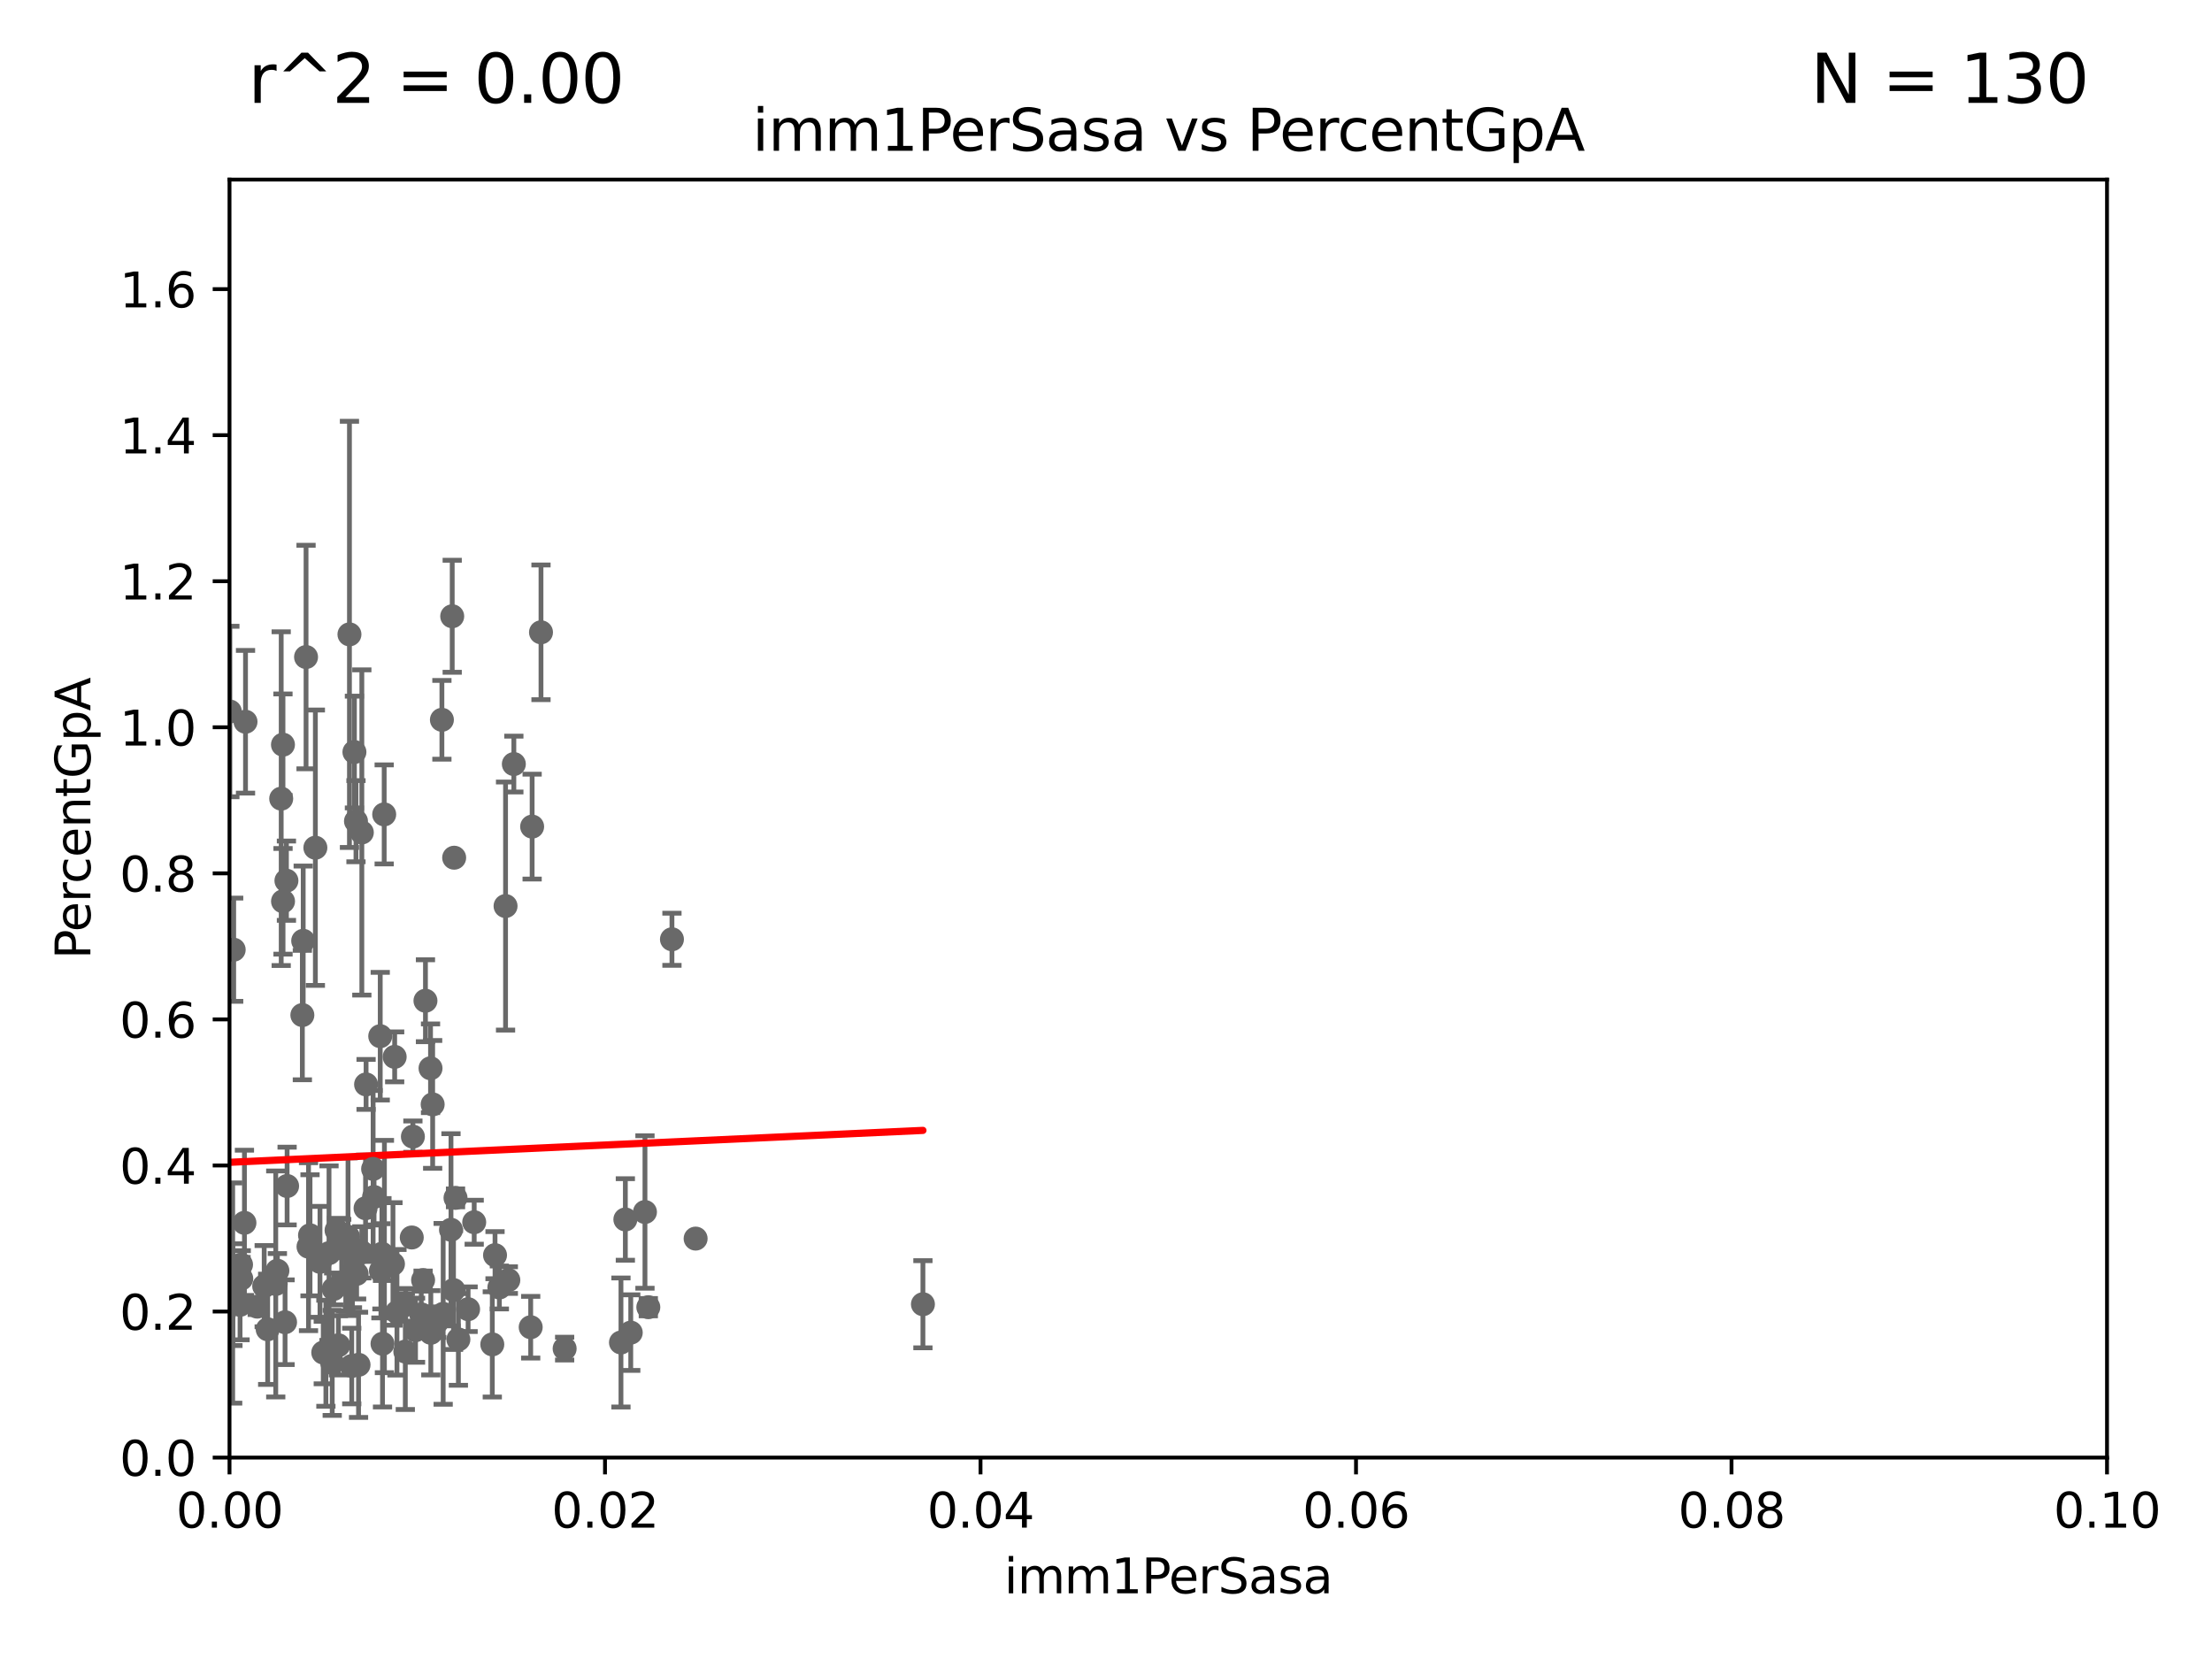 <?xml version="1.0" encoding="utf-8" standalone="no"?>
<!DOCTYPE svg PUBLIC "-//W3C//DTD SVG 1.1//EN"
  "http://www.w3.org/Graphics/SVG/1.1/DTD/svg11.dtd">
<svg xmlns:xlink="http://www.w3.org/1999/xlink" width="460.8pt" height="345.6pt" viewBox="0 0 460.8 345.6" xmlns="http://www.w3.org/2000/svg" version="1.1">
 <defs>
  <style type="text/css">*{stroke-linejoin: round; stroke-linecap: butt}</style>
 </defs>
 <g id="figure_1">
  <g id="patch_1">
   <path d="M 0 345.6 
L 460.8 345.6 
L 460.8 0 
L 0 0 
z
" style="fill: #ffffff"/>
  </g>
  <g id="axes_1">
   <g id="patch_2">
    <path d="M 47.81 303.64 
L 438.93 303.64 
L 438.93 37.411 
L 47.81 37.411 
z
" style="fill: #ffffff"/>
   </g>
   <g id="PathCollection_1">
    <defs>
     <path id="m871e1227d5" d="M 0 1.118 
C 0.297 1.118 0.581 1 0.791 0.791 
C 1 0.581 1.118 0.297 1.118 0 
C 1.118 -0.297 1 -0.581 0.791 -0.791 
C 0.581 -1 0.297 -1.118 0 -1.118 
C -0.297 -1.118 -0.581 -1 -0.791 -0.791 
C -1 -0.581 -1.118 -0.297 -1.118 0 
C -1.118 0.297 -1 0.581 -0.791 0.791 
C -0.581 1 -0.297 1.118 0 1.118 
z
" style="stroke: #696969"/>
    </defs>
    <g clip-path="url(#pe9fbcae0bf)">
     <use xlink:href="#m871e1227d5" x="58.579" y="166.373" style="fill: #696969; stroke: #696969"/>
     <use xlink:href="#m871e1227d5" x="80.081" y="261.758" style="fill: #696969; stroke: #696969"/>
     <use xlink:href="#m871e1227d5" x="88.631" y="208.472" style="fill: #696969; stroke: #696969"/>
     <use xlink:href="#m871e1227d5" x="97.514" y="272.73" style="fill: #696969; stroke: #696969"/>
     <use xlink:href="#m871e1227d5" x="40.069" y="265.857" style="fill: #696969; stroke: #696969"/>
     <use xlink:href="#m871e1227d5" x="59.669" y="183.463" style="fill: #696969; stroke: #696969"/>
     <use xlink:href="#m871e1227d5" x="30.918" y="187.24" style="fill: #696969; stroke: #696969"/>
     <use xlink:href="#m871e1227d5" x="46.63" y="273.817" style="fill: #696969; stroke: #696969"/>
     <use xlink:href="#m871e1227d5" x="81.862" y="263.307" style="fill: #696969; stroke: #696969"/>
     <use xlink:href="#m871e1227d5" x="89.687" y="222.541" style="fill: #696969; stroke: #696969"/>
     <use xlink:href="#m871e1227d5" x="90.13" y="230.066" style="fill: #696969; stroke: #696969"/>
     <use xlink:href="#m871e1227d5" x="129.358" y="279.665" style="fill: #696969; stroke: #696969"/>
     <use xlink:href="#m871e1227d5" x="89.747" y="277.647" style="fill: #696969; stroke: #696969"/>
     <use xlink:href="#m871e1227d5" x="50.258" y="266.36" style="fill: #696969; stroke: #696969"/>
     <use xlink:href="#m871e1227d5" x="59.384" y="275.444" style="fill: #696969; stroke: #696969"/>
     <use xlink:href="#m871e1227d5" x="-1" y="275.829" style="fill: #696969; stroke: #696969"/>
     <use xlink:href="#m871e1227d5" x="-1" y="245.529" style="fill: #696969; stroke: #696969"/>
     <use xlink:href="#m871e1227d5" x="48.682" y="197.843" style="fill: #696969; stroke: #696969"/>
     <use xlink:href="#m871e1227d5" x="-1" y="244.31" style="fill: #696969; stroke: #696969"/>
     <use xlink:href="#m871e1227d5" x="-1" y="260.173" style="fill: #696969; stroke: #696969"/>
     <use xlink:href="#m871e1227d5" x="59.81" y="247.07" style="fill: #696969; stroke: #696969"/>
     <use xlink:href="#m871e1227d5" x="135.058" y="272.314" style="fill: #696969; stroke: #696969"/>
     <use xlink:href="#m871e1227d5" x="6.398" y="234.746" style="fill: #696969; stroke: #696969"/>
     <use xlink:href="#m871e1227d5" x="55.037" y="267.931" style="fill: #696969; stroke: #696969"/>
     <use xlink:href="#m871e1227d5" x="144.912" y="258.022" style="fill: #696969; stroke: #696969"/>
     <use xlink:href="#m871e1227d5" x="-1" y="268.242" style="fill: #696969; stroke: #696969"/>
     <use xlink:href="#m871e1227d5" x="-1" y="267.957" style="fill: #696969; stroke: #696969"/>
     <use xlink:href="#m871e1227d5" x="50.211" y="263.444" style="fill: #696969; stroke: #696969"/>
     <use xlink:href="#m871e1227d5" x="110.553" y="276.483" style="fill: #696969; stroke: #696969"/>
     <use xlink:href="#m871e1227d5" x="134.359" y="252.484" style="fill: #696969; stroke: #696969"/>
     <use xlink:href="#m871e1227d5" x="50.007" y="271.823" style="fill: #696969; stroke: #696969"/>
     <use xlink:href="#m871e1227d5" x="94.61" y="178.676" style="fill: #696969; stroke: #696969"/>
     <use xlink:href="#m871e1227d5" x="82.695" y="273.375" style="fill: #696969; stroke: #696969"/>
     <use xlink:href="#m871e1227d5" x="74.157" y="171.067" style="fill: #696969; stroke: #696969"/>
     <use xlink:href="#m871e1227d5" x="94.893" y="249.537" style="fill: #696969; stroke: #696969"/>
     <use xlink:href="#m871e1227d5" x="110.853" y="172.198" style="fill: #696969; stroke: #696969"/>
     <use xlink:href="#m871e1227d5" x="50.921" y="254.738" style="fill: #696969; stroke: #696969"/>
     <use xlink:href="#m871e1227d5" x="107.044" y="159.169" style="fill: #696969; stroke: #696969"/>
     <use xlink:href="#m871e1227d5" x="70.111" y="256.302" style="fill: #696969; stroke: #696969"/>
     <use xlink:href="#m871e1227d5" x="-1" y="264.188" style="fill: #696969; stroke: #696969"/>
     <use xlink:href="#m871e1227d5" x="-1" y="265.189" style="fill: #696969; stroke: #696969"/>
     <use xlink:href="#m871e1227d5" x="84.51" y="271.833" style="fill: #696969; stroke: #696969"/>
     <use xlink:href="#m871e1227d5" x="94.204" y="128.379" style="fill: #696969; stroke: #696969"/>
     <use xlink:href="#m871e1227d5" x="48.523" y="269.701" style="fill: #696969; stroke: #696969"/>
     <use xlink:href="#m871e1227d5" x="77.728" y="243.506" style="fill: #696969; stroke: #696969"/>
     <use xlink:href="#m871e1227d5" x="64.584" y="257.335" style="fill: #696969; stroke: #696969"/>
     <use xlink:href="#m871e1227d5" x="72.797" y="132.151" style="fill: #696969; stroke: #696969"/>
     <use xlink:href="#m871e1227d5" x="38.438" y="138.483" style="fill: #696969; stroke: #696969"/>
     <use xlink:href="#m871e1227d5" x="16.432" y="201.527" style="fill: #696969; stroke: #696969"/>
     <use xlink:href="#m871e1227d5" x="86.562" y="277.107" style="fill: #696969; stroke: #696969"/>
     <use xlink:href="#m871e1227d5" x="75.372" y="260.887" style="fill: #696969; stroke: #696969"/>
     <use xlink:href="#m871e1227d5" x="104.027" y="268.204" style="fill: #696969; stroke: #696969"/>
     <use xlink:href="#m871e1227d5" x="85.779" y="257.791" style="fill: #696969; stroke: #696969"/>
     <use xlink:href="#m871e1227d5" x="69.207" y="283.915" style="fill: #696969; stroke: #696969"/>
     <use xlink:href="#m871e1227d5" x="67.889" y="281.906" style="fill: #696969; stroke: #696969"/>
     <use xlink:href="#m871e1227d5" x="139.98" y="195.67" style="fill: #696969; stroke: #696969"/>
     <use xlink:href="#m871e1227d5" x="69.512" y="268.51" style="fill: #696969; stroke: #696969"/>
     <use xlink:href="#m871e1227d5" x="72.029" y="267.032" style="fill: #696969; stroke: #696969"/>
     <use xlink:href="#m871e1227d5" x="76.153" y="251.699" style="fill: #696969; stroke: #696969"/>
     <use xlink:href="#m871e1227d5" x="66.658" y="262.862" style="fill: #696969; stroke: #696969"/>
     <use xlink:href="#m871e1227d5" x="70.493" y="280.252" style="fill: #696969; stroke: #696969"/>
     <use xlink:href="#m871e1227d5" x="40.663" y="264.587" style="fill: #696969; stroke: #696969"/>
     <use xlink:href="#m871e1227d5" x="73.42" y="265.47" style="fill: #696969; stroke: #696969"/>
     <use xlink:href="#m871e1227d5" x="19.104" y="267.442" style="fill: #696969; stroke: #696969"/>
     <use xlink:href="#m871e1227d5" x="84.435" y="281.553" style="fill: #696969; stroke: #696969"/>
     <use xlink:href="#m871e1227d5" x="64.269" y="259.704" style="fill: #696969; stroke: #696969"/>
     <use xlink:href="#m871e1227d5" x="74.29" y="265.375" style="fill: #696969; stroke: #696969"/>
     <use xlink:href="#m871e1227d5" x="35.602" y="248.504" style="fill: #696969; stroke: #696969"/>
     <use xlink:href="#m871e1227d5" x="102.554" y="280.062" style="fill: #696969; stroke: #696969"/>
     <use xlink:href="#m871e1227d5" x="88.138" y="266.659" style="fill: #696969; stroke: #696969"/>
     <use xlink:href="#m871e1227d5" x="90.987" y="275.425" style="fill: #696969; stroke: #696969"/>
     <use xlink:href="#m871e1227d5" x="92.322" y="273.698" style="fill: #696969; stroke: #696969"/>
     <use xlink:href="#m871e1227d5" x="10.983" y="272.552" style="fill: #696969; stroke: #696969"/>
     <use xlink:href="#m871e1227d5" x="105.895" y="266.665" style="fill: #696969; stroke: #696969"/>
     <use xlink:href="#m871e1227d5" x="103.123" y="261.473" style="fill: #696969; stroke: #696969"/>
     <use xlink:href="#m871e1227d5" x="94.472" y="268.738" style="fill: #696969; stroke: #696969"/>
     <use xlink:href="#m871e1227d5" x="38.888" y="269.978" style="fill: #696969; stroke: #696969"/>
     <use xlink:href="#m871e1227d5" x="98.785" y="254.611" style="fill: #696969; stroke: #696969"/>
     <use xlink:href="#m871e1227d5" x="-1" y="278.352" style="fill: #696969; stroke: #696969"/>
     <use xlink:href="#m871e1227d5" x="-1" y="278.825" style="fill: #696969; stroke: #696969"/>
     <use xlink:href="#m871e1227d5" x="192.262" y="271.695" style="fill: #696969; stroke: #696969"/>
     <use xlink:href="#m871e1227d5" x="131.397" y="277.611" style="fill: #696969; stroke: #696969"/>
     <use xlink:href="#m871e1227d5" x="-1" y="265.077" style="fill: #696969; stroke: #696969"/>
     <use xlink:href="#m871e1227d5" x="-1" y="269.092" style="fill: #696969; stroke: #696969"/>
     <use xlink:href="#m871e1227d5" x="67.343" y="281.76" style="fill: #696969; stroke: #696969"/>
     <use xlink:href="#m871e1227d5" x="80.033" y="169.654" style="fill: #696969; stroke: #696969"/>
     <use xlink:href="#m871e1227d5" x="19.279" y="273.702" style="fill: #696969; stroke: #696969"/>
     <use xlink:href="#m871e1227d5" x="15.261" y="213.398" style="fill: #696969; stroke: #696969"/>
     <use xlink:href="#m871e1227d5" x="45.992" y="255.442" style="fill: #696969; stroke: #696969"/>
     <use xlink:href="#m871e1227d5" x="10.495" y="273.883" style="fill: #696969; stroke: #696969"/>
     <use xlink:href="#m871e1227d5" x="74.691" y="284.315" style="fill: #696969; stroke: #696969"/>
     <use xlink:href="#m871e1227d5" x="71.184" y="260.062" style="fill: #696969; stroke: #696969"/>
     <use xlink:href="#m871e1227d5" x="73.275" y="284.567" style="fill: #696969; stroke: #696969"/>
     <use xlink:href="#m871e1227d5" x="25.506" y="270.907" style="fill: #696969; stroke: #696969"/>
     <use xlink:href="#m871e1227d5" x="79.352" y="264.732" style="fill: #696969; stroke: #696969"/>
     <use xlink:href="#m871e1227d5" x="62.987" y="211.459" style="fill: #696969; stroke: #696969"/>
     <use xlink:href="#m871e1227d5" x="117.625" y="280.941" style="fill: #696969; stroke: #696969"/>
     <use xlink:href="#m871e1227d5" x="53.588" y="272.193" style="fill: #696969; stroke: #696969"/>
     <use xlink:href="#m871e1227d5" x="35.18" y="277.259" style="fill: #696969; stroke: #696969"/>
     <use xlink:href="#m871e1227d5" x="112.699" y="131.722" style="fill: #696969; stroke: #696969"/>
     <use xlink:href="#m871e1227d5" x="39.331" y="267.765" style="fill: #696969; stroke: #696969"/>
     <use xlink:href="#m871e1227d5" x="48.472" y="269.36" style="fill: #696969; stroke: #696969"/>
     <use xlink:href="#m871e1227d5" x="57.786" y="264.72" style="fill: #696969; stroke: #696969"/>
     <use xlink:href="#m871e1227d5" x="72.502" y="257.632" style="fill: #696969; stroke: #696969"/>
     <use xlink:href="#m871e1227d5" x="57.444" y="267.476" style="fill: #696969; stroke: #696969"/>
     <use xlink:href="#m871e1227d5" x="130.273" y="254.036" style="fill: #696969; stroke: #696969"/>
     <use xlink:href="#m871e1227d5" x="75.376" y="173.419" style="fill: #696969; stroke: #696969"/>
     <use xlink:href="#m871e1227d5" x="93.949" y="256.186" style="fill: #696969; stroke: #696969"/>
     <use xlink:href="#m871e1227d5" x="79.685" y="279.928" style="fill: #696969; stroke: #696969"/>
     <use xlink:href="#m871e1227d5" x="87.756" y="273.807" style="fill: #696969; stroke: #696969"/>
     <use xlink:href="#m871e1227d5" x="-1" y="277.86" style="fill: #696969; stroke: #696969"/>
     <use xlink:href="#m871e1227d5" x="-1" y="253.812" style="fill: #696969; stroke: #696969"/>
     <use xlink:href="#m871e1227d5" x="86.014" y="236.78" style="fill: #696969; stroke: #696969"/>
     <use xlink:href="#m871e1227d5" x="73.834" y="156.663" style="fill: #696969; stroke: #696969"/>
     <use xlink:href="#m871e1227d5" x="-1" y="199.502" style="fill: #696969; stroke: #696969"/>
     <use xlink:href="#m871e1227d5" x="-1" y="257.112" style="fill: #696969; stroke: #696969"/>
     <use xlink:href="#m871e1227d5" x="68.539" y="261.052" style="fill: #696969; stroke: #696969"/>
     <use xlink:href="#m871e1227d5" x="26.375" y="117.137" style="fill: #696969; stroke: #696969"/>
     <use xlink:href="#m871e1227d5" x="79.211" y="215.856" style="fill: #696969; stroke: #696969"/>
     <use xlink:href="#m871e1227d5" x="105.316" y="188.745" style="fill: #696969; stroke: #696969"/>
     <use xlink:href="#m871e1227d5" x="55.762" y="276.916" style="fill: #696969; stroke: #696969"/>
     <use xlink:href="#m871e1227d5" x="51.146" y="150.353" style="fill: #696969; stroke: #696969"/>
     <use xlink:href="#m871e1227d5" x="92.057" y="149.949" style="fill: #696969; stroke: #696969"/>
     <use xlink:href="#m871e1227d5" x="76.262" y="225.906" style="fill: #696969; stroke: #696969"/>
     <use xlink:href="#m871e1227d5" x="82.216" y="220.164" style="fill: #696969; stroke: #696969"/>
     <use xlink:href="#m871e1227d5" x="58.961" y="187.762" style="fill: #696969; stroke: #696969"/>
     <use xlink:href="#m871e1227d5" x="95.492" y="279.03" style="fill: #696969; stroke: #696969"/>
     <use xlink:href="#m871e1227d5" x="65.697" y="176.593" style="fill: #696969; stroke: #696969"/>
     <use xlink:href="#m871e1227d5" x="29.22" y="247.439" style="fill: #696969; stroke: #696969"/>
     <use xlink:href="#m871e1227d5" x="34.628" y="193.237" style="fill: #696969; stroke: #696969"/>
     <use xlink:href="#m871e1227d5" x="35.196" y="176.917" style="fill: #696969; stroke: #696969"/>
     <use xlink:href="#m871e1227d5" x="79.564" y="261.175" style="fill: #696969; stroke: #696969"/>
     <use xlink:href="#m871e1227d5" x="77.921" y="249.355" style="fill: #696969; stroke: #696969"/>
     <use xlink:href="#m871e1227d5" x="63.756" y="136.872" style="fill: #696969; stroke: #696969"/>
     <use xlink:href="#m871e1227d5" x="58.947" y="155.131" style="fill: #696969; stroke: #696969"/>
     <use xlink:href="#m871e1227d5" x="63.162" y="195.986" style="fill: #696969; stroke: #696969"/>
     <use xlink:href="#m871e1227d5" x="47.885" y="148.223" style="fill: #696969; stroke: #696969"/>
    </g>
   </g>
   <g id="matplotlib.axis_1">
    <g id="xtick_1">
     <g id="line2d_1">
      <defs>
       <path id="m8c80750d51" d="M 0 0 
L 0 3.5 
" style="stroke: #000000; stroke-width: 0.8"/>
      </defs>
      <g>
       <use xlink:href="#m8c80750d51" x="47.81" y="303.64" style="stroke: #000000; stroke-width: 0.8"/>
      </g>
     </g>
     <g id="text_1">
      <!-- 0.00 -->
      <g transform="translate(36.677 318.238)scale(0.1 -0.1)">
       <defs>
        <path id="DejaVuSans-30" d="M 2034 4250 
Q 1547 4250 1301 3770 
Q 1056 3291 1056 2328 
Q 1056 1369 1301 889 
Q 1547 409 2034 409 
Q 2525 409 2770 889 
Q 3016 1369 3016 2328 
Q 3016 3291 2770 3770 
Q 2525 4250 2034 4250 
z
M 2034 4750 
Q 2819 4750 3233 4129 
Q 3647 3509 3647 2328 
Q 3647 1150 3233 529 
Q 2819 -91 2034 -91 
Q 1250 -91 836 529 
Q 422 1150 422 2328 
Q 422 3509 836 4129 
Q 1250 4750 2034 4750 
z
" transform="scale(0.016)"/>
        <path id="DejaVuSans-2e" d="M 684 794 
L 1344 794 
L 1344 0 
L 684 0 
L 684 794 
z
" transform="scale(0.016)"/>
       </defs>
       <use xlink:href="#DejaVuSans-30"/>
       <use xlink:href="#DejaVuSans-2e" x="63.623"/>
       <use xlink:href="#DejaVuSans-30" x="95.41"/>
       <use xlink:href="#DejaVuSans-30" x="159.033"/>
      </g>
     </g>
    </g>
    <g id="xtick_2">
     <g id="line2d_2">
      <g>
       <use xlink:href="#m8c80750d51" x="126.034" y="303.64" style="stroke: #000000; stroke-width: 0.8"/>
      </g>
     </g>
     <g id="text_2">
      <!-- 0.02 -->
      <g transform="translate(114.901 318.238)scale(0.1 -0.1)">
       <defs>
        <path id="DejaVuSans-32" d="M 1228 531 
L 3431 531 
L 3431 0 
L 469 0 
L 469 531 
Q 828 903 1448 1529 
Q 2069 2156 2228 2338 
Q 2531 2678 2651 2914 
Q 2772 3150 2772 3378 
Q 2772 3750 2511 3984 
Q 2250 4219 1831 4219 
Q 1534 4219 1204 4116 
Q 875 4013 500 3803 
L 500 4441 
Q 881 4594 1212 4672 
Q 1544 4750 1819 4750 
Q 2544 4750 2975 4387 
Q 3406 4025 3406 3419 
Q 3406 3131 3298 2873 
Q 3191 2616 2906 2266 
Q 2828 2175 2409 1742 
Q 1991 1309 1228 531 
z
" transform="scale(0.016)"/>
       </defs>
       <use xlink:href="#DejaVuSans-30"/>
       <use xlink:href="#DejaVuSans-2e" x="63.623"/>
       <use xlink:href="#DejaVuSans-30" x="95.41"/>
       <use xlink:href="#DejaVuSans-32" x="159.033"/>
      </g>
     </g>
    </g>
    <g id="xtick_3">
     <g id="line2d_3">
      <g>
       <use xlink:href="#m8c80750d51" x="204.258" y="303.64" style="stroke: #000000; stroke-width: 0.8"/>
      </g>
     </g>
     <g id="text_3">
      <!-- 0.04 -->
      <g transform="translate(193.125 318.238)scale(0.1 -0.1)">
       <defs>
        <path id="DejaVuSans-34" d="M 2419 4116 
L 825 1625 
L 2419 1625 
L 2419 4116 
z
M 2253 4666 
L 3047 4666 
L 3047 1625 
L 3713 1625 
L 3713 1100 
L 3047 1100 
L 3047 0 
L 2419 0 
L 2419 1100 
L 313 1100 
L 313 1709 
L 2253 4666 
z
" transform="scale(0.016)"/>
       </defs>
       <use xlink:href="#DejaVuSans-30"/>
       <use xlink:href="#DejaVuSans-2e" x="63.623"/>
       <use xlink:href="#DejaVuSans-30" x="95.41"/>
       <use xlink:href="#DejaVuSans-34" x="159.033"/>
      </g>
     </g>
    </g>
    <g id="xtick_4">
     <g id="line2d_4">
      <g>
       <use xlink:href="#m8c80750d51" x="282.482" y="303.64" style="stroke: #000000; stroke-width: 0.8"/>
      </g>
     </g>
     <g id="text_4">
      <!-- 0.06 -->
      <g transform="translate(271.349 318.238)scale(0.1 -0.1)">
       <defs>
        <path id="DejaVuSans-36" d="M 2113 2584 
Q 1688 2584 1439 2293 
Q 1191 2003 1191 1497 
Q 1191 994 1439 701 
Q 1688 409 2113 409 
Q 2538 409 2786 701 
Q 3034 994 3034 1497 
Q 3034 2003 2786 2293 
Q 2538 2584 2113 2584 
z
M 3366 4563 
L 3366 3988 
Q 3128 4100 2886 4159 
Q 2644 4219 2406 4219 
Q 1781 4219 1451 3797 
Q 1122 3375 1075 2522 
Q 1259 2794 1537 2939 
Q 1816 3084 2150 3084 
Q 2853 3084 3261 2657 
Q 3669 2231 3669 1497 
Q 3669 778 3244 343 
Q 2819 -91 2113 -91 
Q 1303 -91 875 529 
Q 447 1150 447 2328 
Q 447 3434 972 4092 
Q 1497 4750 2381 4750 
Q 2619 4750 2861 4703 
Q 3103 4656 3366 4563 
z
" transform="scale(0.016)"/>
       </defs>
       <use xlink:href="#DejaVuSans-30"/>
       <use xlink:href="#DejaVuSans-2e" x="63.623"/>
       <use xlink:href="#DejaVuSans-30" x="95.41"/>
       <use xlink:href="#DejaVuSans-36" x="159.033"/>
      </g>
     </g>
    </g>
    <g id="xtick_5">
     <g id="line2d_5">
      <g>
       <use xlink:href="#m8c80750d51" x="360.706" y="303.64" style="stroke: #000000; stroke-width: 0.8"/>
      </g>
     </g>
     <g id="text_5">
      <!-- 0.08 -->
      <g transform="translate(349.573 318.238)scale(0.1 -0.1)">
       <defs>
        <path id="DejaVuSans-38" d="M 2034 2216 
Q 1584 2216 1326 1975 
Q 1069 1734 1069 1313 
Q 1069 891 1326 650 
Q 1584 409 2034 409 
Q 2484 409 2743 651 
Q 3003 894 3003 1313 
Q 3003 1734 2745 1975 
Q 2488 2216 2034 2216 
z
M 1403 2484 
Q 997 2584 770 2862 
Q 544 3141 544 3541 
Q 544 4100 942 4425 
Q 1341 4750 2034 4750 
Q 2731 4750 3128 4425 
Q 3525 4100 3525 3541 
Q 3525 3141 3298 2862 
Q 3072 2584 2669 2484 
Q 3125 2378 3379 2068 
Q 3634 1759 3634 1313 
Q 3634 634 3220 271 
Q 2806 -91 2034 -91 
Q 1263 -91 848 271 
Q 434 634 434 1313 
Q 434 1759 690 2068 
Q 947 2378 1403 2484 
z
M 1172 3481 
Q 1172 3119 1398 2916 
Q 1625 2713 2034 2713 
Q 2441 2713 2670 2916 
Q 2900 3119 2900 3481 
Q 2900 3844 2670 4047 
Q 2441 4250 2034 4250 
Q 1625 4250 1398 4047 
Q 1172 3844 1172 3481 
z
" transform="scale(0.016)"/>
       </defs>
       <use xlink:href="#DejaVuSans-30"/>
       <use xlink:href="#DejaVuSans-2e" x="63.623"/>
       <use xlink:href="#DejaVuSans-30" x="95.41"/>
       <use xlink:href="#DejaVuSans-38" x="159.033"/>
      </g>
     </g>
    </g>
    <g id="xtick_6">
     <g id="line2d_6">
      <g>
       <use xlink:href="#m8c80750d51" x="438.93" y="303.64" style="stroke: #000000; stroke-width: 0.8"/>
      </g>
     </g>
     <g id="text_6">
      <!-- 0.10 -->
      <g transform="translate(427.797 318.238)scale(0.1 -0.1)">
       <defs>
        <path id="DejaVuSans-31" d="M 794 531 
L 1825 531 
L 1825 4091 
L 703 3866 
L 703 4441 
L 1819 4666 
L 2450 4666 
L 2450 531 
L 3481 531 
L 3481 0 
L 794 0 
L 794 531 
z
" transform="scale(0.016)"/>
       </defs>
       <use xlink:href="#DejaVuSans-30"/>
       <use xlink:href="#DejaVuSans-2e" x="63.623"/>
       <use xlink:href="#DejaVuSans-31" x="95.41"/>
       <use xlink:href="#DejaVuSans-30" x="159.033"/>
      </g>
     </g>
    </g>
    <g id="text_7">
     <!-- imm1PerSasa -->
     <g transform="translate(209.186 331.917)scale(0.1 -0.1)">
      <defs>
       <path id="DejaVuSans-69" d="M 603 3500 
L 1178 3500 
L 1178 0 
L 603 0 
L 603 3500 
z
M 603 4863 
L 1178 4863 
L 1178 4134 
L 603 4134 
L 603 4863 
z
" transform="scale(0.016)"/>
       <path id="DejaVuSans-6d" d="M 3328 2828 
Q 3544 3216 3844 3400 
Q 4144 3584 4550 3584 
Q 5097 3584 5394 3201 
Q 5691 2819 5691 2113 
L 5691 0 
L 5113 0 
L 5113 2094 
Q 5113 2597 4934 2840 
Q 4756 3084 4391 3084 
Q 3944 3084 3684 2787 
Q 3425 2491 3425 1978 
L 3425 0 
L 2847 0 
L 2847 2094 
Q 2847 2600 2669 2842 
Q 2491 3084 2119 3084 
Q 1678 3084 1418 2786 
Q 1159 2488 1159 1978 
L 1159 0 
L 581 0 
L 581 3500 
L 1159 3500 
L 1159 2956 
Q 1356 3278 1631 3431 
Q 1906 3584 2284 3584 
Q 2666 3584 2933 3390 
Q 3200 3197 3328 2828 
z
" transform="scale(0.016)"/>
       <path id="DejaVuSans-50" d="M 1259 4147 
L 1259 2394 
L 2053 2394 
Q 2494 2394 2734 2622 
Q 2975 2850 2975 3272 
Q 2975 3691 2734 3919 
Q 2494 4147 2053 4147 
L 1259 4147 
z
M 628 4666 
L 2053 4666 
Q 2838 4666 3239 4311 
Q 3641 3956 3641 3272 
Q 3641 2581 3239 2228 
Q 2838 1875 2053 1875 
L 1259 1875 
L 1259 0 
L 628 0 
L 628 4666 
z
" transform="scale(0.016)"/>
       <path id="DejaVuSans-65" d="M 3597 1894 
L 3597 1613 
L 953 1613 
Q 991 1019 1311 708 
Q 1631 397 2203 397 
Q 2534 397 2845 478 
Q 3156 559 3463 722 
L 3463 178 
Q 3153 47 2828 -22 
Q 2503 -91 2169 -91 
Q 1331 -91 842 396 
Q 353 884 353 1716 
Q 353 2575 817 3079 
Q 1281 3584 2069 3584 
Q 2775 3584 3186 3129 
Q 3597 2675 3597 1894 
z
M 3022 2063 
Q 3016 2534 2758 2815 
Q 2500 3097 2075 3097 
Q 1594 3097 1305 2825 
Q 1016 2553 972 2059 
L 3022 2063 
z
" transform="scale(0.016)"/>
       <path id="DejaVuSans-72" d="M 2631 2963 
Q 2534 3019 2420 3045 
Q 2306 3072 2169 3072 
Q 1681 3072 1420 2755 
Q 1159 2438 1159 1844 
L 1159 0 
L 581 0 
L 581 3500 
L 1159 3500 
L 1159 2956 
Q 1341 3275 1631 3429 
Q 1922 3584 2338 3584 
Q 2397 3584 2469 3576 
Q 2541 3569 2628 3553 
L 2631 2963 
z
" transform="scale(0.016)"/>
       <path id="DejaVuSans-53" d="M 3425 4513 
L 3425 3897 
Q 3066 4069 2747 4153 
Q 2428 4238 2131 4238 
Q 1616 4238 1336 4038 
Q 1056 3838 1056 3469 
Q 1056 3159 1242 3001 
Q 1428 2844 1947 2747 
L 2328 2669 
Q 3034 2534 3370 2195 
Q 3706 1856 3706 1288 
Q 3706 609 3251 259 
Q 2797 -91 1919 -91 
Q 1588 -91 1214 -16 
Q 841 59 441 206 
L 441 856 
Q 825 641 1194 531 
Q 1563 422 1919 422 
Q 2459 422 2753 634 
Q 3047 847 3047 1241 
Q 3047 1584 2836 1778 
Q 2625 1972 2144 2069 
L 1759 2144 
Q 1053 2284 737 2584 
Q 422 2884 422 3419 
Q 422 4038 858 4394 
Q 1294 4750 2059 4750 
Q 2388 4750 2728 4690 
Q 3069 4631 3425 4513 
z
" transform="scale(0.016)"/>
       <path id="DejaVuSans-61" d="M 2194 1759 
Q 1497 1759 1228 1600 
Q 959 1441 959 1056 
Q 959 750 1161 570 
Q 1363 391 1709 391 
Q 2188 391 2477 730 
Q 2766 1069 2766 1631 
L 2766 1759 
L 2194 1759 
z
M 3341 1997 
L 3341 0 
L 2766 0 
L 2766 531 
Q 2569 213 2275 61 
Q 1981 -91 1556 -91 
Q 1019 -91 701 211 
Q 384 513 384 1019 
Q 384 1609 779 1909 
Q 1175 2209 1959 2209 
L 2766 2209 
L 2766 2266 
Q 2766 2663 2505 2880 
Q 2244 3097 1772 3097 
Q 1472 3097 1187 3025 
Q 903 2953 641 2809 
L 641 3341 
Q 956 3463 1253 3523 
Q 1550 3584 1831 3584 
Q 2591 3584 2966 3190 
Q 3341 2797 3341 1997 
z
" transform="scale(0.016)"/>
       <path id="DejaVuSans-73" d="M 2834 3397 
L 2834 2853 
Q 2591 2978 2328 3040 
Q 2066 3103 1784 3103 
Q 1356 3103 1142 2972 
Q 928 2841 928 2578 
Q 928 2378 1081 2264 
Q 1234 2150 1697 2047 
L 1894 2003 
Q 2506 1872 2764 1633 
Q 3022 1394 3022 966 
Q 3022 478 2636 193 
Q 2250 -91 1575 -91 
Q 1294 -91 989 -36 
Q 684 19 347 128 
L 347 722 
Q 666 556 975 473 
Q 1284 391 1588 391 
Q 1994 391 2212 530 
Q 2431 669 2431 922 
Q 2431 1156 2273 1281 
Q 2116 1406 1581 1522 
L 1381 1569 
Q 847 1681 609 1914 
Q 372 2147 372 2553 
Q 372 3047 722 3315 
Q 1072 3584 1716 3584 
Q 2034 3584 2315 3537 
Q 2597 3491 2834 3397 
z
" transform="scale(0.016)"/>
      </defs>
      <use xlink:href="#DejaVuSans-69"/>
      <use xlink:href="#DejaVuSans-6d" x="27.783"/>
      <use xlink:href="#DejaVuSans-6d" x="125.195"/>
      <use xlink:href="#DejaVuSans-31" x="222.607"/>
      <use xlink:href="#DejaVuSans-50" x="286.23"/>
      <use xlink:href="#DejaVuSans-65" x="342.908"/>
      <use xlink:href="#DejaVuSans-72" x="404.432"/>
      <use xlink:href="#DejaVuSans-53" x="445.545"/>
      <use xlink:href="#DejaVuSans-61" x="509.021"/>
      <use xlink:href="#DejaVuSans-73" x="570.301"/>
      <use xlink:href="#DejaVuSans-61" x="622.4"/>
     </g>
    </g>
   </g>
   <g id="matplotlib.axis_2">
    <g id="ytick_1">
     <g id="line2d_7">
      <defs>
       <path id="m6ff49dd369" d="M 0 0 
L -3.5 0 
" style="stroke: #000000; stroke-width: 0.8"/>
      </defs>
      <g>
       <use xlink:href="#m6ff49dd369" x="47.81" y="303.64" style="stroke: #000000; stroke-width: 0.8"/>
      </g>
     </g>
     <g id="text_8">
      <!-- 0.0 -->
      <g transform="translate(24.907 307.439)scale(0.1 -0.1)">
       <use xlink:href="#DejaVuSans-30"/>
       <use xlink:href="#DejaVuSans-2e" x="63.623"/>
       <use xlink:href="#DejaVuSans-30" x="95.41"/>
      </g>
     </g>
    </g>
    <g id="ytick_2">
     <g id="line2d_8">
      <g>
       <use xlink:href="#m6ff49dd369" x="47.81" y="273.214" style="stroke: #000000; stroke-width: 0.8"/>
      </g>
     </g>
     <g id="text_9">
      <!-- 0.2 -->
      <g transform="translate(24.907 277.013)scale(0.1 -0.1)">
       <use xlink:href="#DejaVuSans-30"/>
       <use xlink:href="#DejaVuSans-2e" x="63.623"/>
       <use xlink:href="#DejaVuSans-32" x="95.41"/>
      </g>
     </g>
    </g>
    <g id="ytick_3">
     <g id="line2d_9">
      <g>
       <use xlink:href="#m6ff49dd369" x="47.81" y="242.788" style="stroke: #000000; stroke-width: 0.8"/>
      </g>
     </g>
     <g id="text_10">
      <!-- 0.4 -->
      <g transform="translate(24.907 246.587)scale(0.1 -0.1)">
       <use xlink:href="#DejaVuSans-30"/>
       <use xlink:href="#DejaVuSans-2e" x="63.623"/>
       <use xlink:href="#DejaVuSans-34" x="95.41"/>
      </g>
     </g>
    </g>
    <g id="ytick_4">
     <g id="line2d_10">
      <g>
       <use xlink:href="#m6ff49dd369" x="47.81" y="212.362" style="stroke: #000000; stroke-width: 0.8"/>
      </g>
     </g>
     <g id="text_11">
      <!-- 0.6 -->
      <g transform="translate(24.907 216.161)scale(0.1 -0.1)">
       <use xlink:href="#DejaVuSans-30"/>
       <use xlink:href="#DejaVuSans-2e" x="63.623"/>
       <use xlink:href="#DejaVuSans-36" x="95.41"/>
      </g>
     </g>
    </g>
    <g id="ytick_5">
     <g id="line2d_11">
      <g>
       <use xlink:href="#m6ff49dd369" x="47.81" y="181.935" style="stroke: #000000; stroke-width: 0.8"/>
      </g>
     </g>
     <g id="text_12">
      <!-- 0.8 -->
      <g transform="translate(24.907 185.735)scale(0.1 -0.1)">
       <use xlink:href="#DejaVuSans-30"/>
       <use xlink:href="#DejaVuSans-2e" x="63.623"/>
       <use xlink:href="#DejaVuSans-38" x="95.41"/>
      </g>
     </g>
    </g>
    <g id="ytick_6">
     <g id="line2d_12">
      <g>
       <use xlink:href="#m6ff49dd369" x="47.81" y="151.509" style="stroke: #000000; stroke-width: 0.8"/>
      </g>
     </g>
     <g id="text_13">
      <!-- 1.0 -->
      <g transform="translate(24.907 155.308)scale(0.1 -0.1)">
       <use xlink:href="#DejaVuSans-31"/>
       <use xlink:href="#DejaVuSans-2e" x="63.623"/>
       <use xlink:href="#DejaVuSans-30" x="95.41"/>
      </g>
     </g>
    </g>
    <g id="ytick_7">
     <g id="line2d_13">
      <g>
       <use xlink:href="#m6ff49dd369" x="47.81" y="121.083" style="stroke: #000000; stroke-width: 0.8"/>
      </g>
     </g>
     <g id="text_14">
      <!-- 1.2 -->
      <g transform="translate(24.907 124.882)scale(0.1 -0.1)">
       <use xlink:href="#DejaVuSans-31"/>
       <use xlink:href="#DejaVuSans-2e" x="63.623"/>
       <use xlink:href="#DejaVuSans-32" x="95.41"/>
      </g>
     </g>
    </g>
    <g id="ytick_8">
     <g id="line2d_14">
      <g>
       <use xlink:href="#m6ff49dd369" x="47.81" y="90.657" style="stroke: #000000; stroke-width: 0.8"/>
      </g>
     </g>
     <g id="text_15">
      <!-- 1.4 -->
      <g transform="translate(24.907 94.456)scale(0.1 -0.1)">
       <use xlink:href="#DejaVuSans-31"/>
       <use xlink:href="#DejaVuSans-2e" x="63.623"/>
       <use xlink:href="#DejaVuSans-34" x="95.41"/>
      </g>
     </g>
    </g>
    <g id="ytick_9">
     <g id="line2d_15">
      <g>
       <use xlink:href="#m6ff49dd369" x="47.81" y="60.231" style="stroke: #000000; stroke-width: 0.8"/>
      </g>
     </g>
     <g id="text_16">
      <!-- 1.6 -->
      <g transform="translate(24.907 64.03)scale(0.1 -0.1)">
       <use xlink:href="#DejaVuSans-31"/>
       <use xlink:href="#DejaVuSans-2e" x="63.623"/>
       <use xlink:href="#DejaVuSans-36" x="95.41"/>
      </g>
     </g>
    </g>
    <g id="text_17">
     <!-- PercentGpA -->
     <g transform="translate(18.827 199.802)rotate(-90)scale(0.1 -0.1)">
      <defs>
       <path id="DejaVuSans-63" d="M 3122 3366 
L 3122 2828 
Q 2878 2963 2633 3030 
Q 2388 3097 2138 3097 
Q 1578 3097 1268 2742 
Q 959 2388 959 1747 
Q 959 1106 1268 751 
Q 1578 397 2138 397 
Q 2388 397 2633 464 
Q 2878 531 3122 666 
L 3122 134 
Q 2881 22 2623 -34 
Q 2366 -91 2075 -91 
Q 1284 -91 818 406 
Q 353 903 353 1747 
Q 353 2603 823 3093 
Q 1294 3584 2113 3584 
Q 2378 3584 2631 3529 
Q 2884 3475 3122 3366 
z
" transform="scale(0.016)"/>
       <path id="DejaVuSans-6e" d="M 3513 2113 
L 3513 0 
L 2938 0 
L 2938 2094 
Q 2938 2591 2744 2837 
Q 2550 3084 2163 3084 
Q 1697 3084 1428 2787 
Q 1159 2491 1159 1978 
L 1159 0 
L 581 0 
L 581 3500 
L 1159 3500 
L 1159 2956 
Q 1366 3272 1645 3428 
Q 1925 3584 2291 3584 
Q 2894 3584 3203 3211 
Q 3513 2838 3513 2113 
z
" transform="scale(0.016)"/>
       <path id="DejaVuSans-74" d="M 1172 4494 
L 1172 3500 
L 2356 3500 
L 2356 3053 
L 1172 3053 
L 1172 1153 
Q 1172 725 1289 603 
Q 1406 481 1766 481 
L 2356 481 
L 2356 0 
L 1766 0 
Q 1100 0 847 248 
Q 594 497 594 1153 
L 594 3053 
L 172 3053 
L 172 3500 
L 594 3500 
L 594 4494 
L 1172 4494 
z
" transform="scale(0.016)"/>
       <path id="DejaVuSans-47" d="M 3809 666 
L 3809 1919 
L 2778 1919 
L 2778 2438 
L 4434 2438 
L 4434 434 
Q 4069 175 3628 42 
Q 3188 -91 2688 -91 
Q 1594 -91 976 548 
Q 359 1188 359 2328 
Q 359 3472 976 4111 
Q 1594 4750 2688 4750 
Q 3144 4750 3555 4637 
Q 3966 4525 4313 4306 
L 4313 3634 
Q 3963 3931 3569 4081 
Q 3175 4231 2741 4231 
Q 1884 4231 1454 3753 
Q 1025 3275 1025 2328 
Q 1025 1384 1454 906 
Q 1884 428 2741 428 
Q 3075 428 3337 486 
Q 3600 544 3809 666 
z
" transform="scale(0.016)"/>
       <path id="DejaVuSans-70" d="M 1159 525 
L 1159 -1331 
L 581 -1331 
L 581 3500 
L 1159 3500 
L 1159 2969 
Q 1341 3281 1617 3432 
Q 1894 3584 2278 3584 
Q 2916 3584 3314 3078 
Q 3713 2572 3713 1747 
Q 3713 922 3314 415 
Q 2916 -91 2278 -91 
Q 1894 -91 1617 61 
Q 1341 213 1159 525 
z
M 3116 1747 
Q 3116 2381 2855 2742 
Q 2594 3103 2138 3103 
Q 1681 3103 1420 2742 
Q 1159 2381 1159 1747 
Q 1159 1113 1420 752 
Q 1681 391 2138 391 
Q 2594 391 2855 752 
Q 3116 1113 3116 1747 
z
" transform="scale(0.016)"/>
       <path id="DejaVuSans-41" d="M 2188 4044 
L 1331 1722 
L 3047 1722 
L 2188 4044 
z
M 1831 4666 
L 2547 4666 
L 4325 0 
L 3669 0 
L 3244 1197 
L 1141 1197 
L 716 0 
L 50 0 
L 1831 4666 
z
" transform="scale(0.016)"/>
      </defs>
      <use xlink:href="#DejaVuSans-50"/>
      <use xlink:href="#DejaVuSans-65" x="56.678"/>
      <use xlink:href="#DejaVuSans-72" x="118.201"/>
      <use xlink:href="#DejaVuSans-63" x="157.064"/>
      <use xlink:href="#DejaVuSans-65" x="212.045"/>
      <use xlink:href="#DejaVuSans-6e" x="273.568"/>
      <use xlink:href="#DejaVuSans-74" x="336.947"/>
      <use xlink:href="#DejaVuSans-47" x="376.156"/>
      <use xlink:href="#DejaVuSans-70" x="453.646"/>
      <use xlink:href="#DejaVuSans-41" x="517.123"/>
     </g>
    </g>
   </g>
   <g id="LineCollection_1">
    <path d="M 58.579 201.135 
L 58.579 131.612 
" clip-path="url(#pe9fbcae0bf)" style="fill: none; stroke: #696969"/>
    <path d="M 80.081 285.953 
L 80.081 237.562 
" clip-path="url(#pe9fbcae0bf)" style="fill: none; stroke: #696969"/>
    <path d="M 88.631 217.005 
L 88.631 199.938 
" clip-path="url(#pe9fbcae0bf)" style="fill: none; stroke: #696969"/>
    <path d="M 97.514 277.38 
L 97.514 268.081 
" clip-path="url(#pe9fbcae0bf)" style="fill: none; stroke: #696969"/>
    <path d="M 40.069 278.505 
L 40.069 253.209 
" clip-path="url(#pe9fbcae0bf)" style="fill: none; stroke: #696969"/>
    <path d="M 59.669 191.723 
L 59.669 175.204 
" clip-path="url(#pe9fbcae0bf)" style="fill: none; stroke: #696969"/>
    <path d="M 30.918 209.699 
L 30.918 164.781 
" clip-path="url(#pe9fbcae0bf)" style="fill: none; stroke: #696969"/>
    <path d="M 46.63 277.282 
L 46.63 270.352 
" clip-path="url(#pe9fbcae0bf)" style="fill: none; stroke: #696969"/>
    <path d="M 81.862 276.072 
L 81.862 250.542 
" clip-path="url(#pe9fbcae0bf)" style="fill: none; stroke: #696969"/>
    <path d="M 89.687 231.786 
L 89.687 213.297 
" clip-path="url(#pe9fbcae0bf)" style="fill: none; stroke: #696969"/>
    <path d="M 90.13 243.38 
L 90.13 216.751 
" clip-path="url(#pe9fbcae0bf)" style="fill: none; stroke: #696969"/>
    <path d="M 129.358 293.104 
L 129.358 266.226 
" clip-path="url(#pe9fbcae0bf)" style="fill: none; stroke: #696969"/>
    <path d="M 89.747 286.431 
L 89.747 268.863 
" clip-path="url(#pe9fbcae0bf)" style="fill: none; stroke: #696969"/>
    <path d="M 50.258 272.184 
L 50.258 260.537 
" clip-path="url(#pe9fbcae0bf)" style="fill: none; stroke: #696969"/>
    <path d="M 59.384 284.267 
L 59.384 266.62 
" clip-path="url(#pe9fbcae0bf)" style="fill: none; stroke: #696969"/>
    <path clip-path="url(#pe9fbcae0bf)" style="fill: none; stroke: #696969"/>
    <path d="M 48.682 208.591 
L 48.682 187.095 
" clip-path="url(#pe9fbcae0bf)" style="fill: none; stroke: #696969"/>
    <path clip-path="url(#pe9fbcae0bf)" style="fill: none; stroke: #696969"/>
    <path d="M 59.81 255.164 
L 59.81 238.976 
" clip-path="url(#pe9fbcae0bf)" style="fill: none; stroke: #696969"/>
    <path d="M 135.058 274.118 
L 135.058 270.509 
" clip-path="url(#pe9fbcae0bf)" style="fill: none; stroke: #696969"/>
    <path d="M 6.398 251.446 
L 6.398 218.046 
" clip-path="url(#pe9fbcae0bf)" style="fill: none; stroke: #696969"/>
    <path d="M 55.037 276.388 
L 55.037 259.474 
" clip-path="url(#pe9fbcae0bf)" style="fill: none; stroke: #696969"/>
    <path d="M 144.912 258.557 
L 144.912 257.488 
" clip-path="url(#pe9fbcae0bf)" style="fill: none; stroke: #696969"/>
    <path clip-path="url(#pe9fbcae0bf)" style="fill: none; stroke: #696969"/>
    <path d="M 50.211 264.95 
L 50.211 261.937 
" clip-path="url(#pe9fbcae0bf)" style="fill: none; stroke: #696969"/>
    <path d="M 110.553 282.906 
L 110.553 270.06 
" clip-path="url(#pe9fbcae0bf)" style="fill: none; stroke: #696969"/>
    <path d="M 134.359 268.366 
L 134.359 236.602 
" clip-path="url(#pe9fbcae0bf)" style="fill: none; stroke: #696969"/>
    <path d="M 50.007 279.106 
L 50.007 264.541 
" clip-path="url(#pe9fbcae0bf)" style="fill: none; stroke: #696969"/>
    <path d="M 94.61 179.206 
L 94.61 178.147 
" clip-path="url(#pe9fbcae0bf)" style="fill: none; stroke: #696969"/>
    <path d="M 82.695 286.452 
L 82.695 260.298 
" clip-path="url(#pe9fbcae0bf)" style="fill: none; stroke: #696969"/>
    <path d="M 74.157 179.524 
L 74.157 162.61 
" clip-path="url(#pe9fbcae0bf)" style="fill: none; stroke: #696969"/>
    <path d="M 94.893 251.404 
L 94.893 247.669 
" clip-path="url(#pe9fbcae0bf)" style="fill: none; stroke: #696969"/>
    <path d="M 110.853 183.118 
L 110.853 161.278 
" clip-path="url(#pe9fbcae0bf)" style="fill: none; stroke: #696969"/>
    <path d="M 50.921 269.868 
L 50.921 239.608 
" clip-path="url(#pe9fbcae0bf)" style="fill: none; stroke: #696969"/>
    <path d="M 107.044 164.985 
L 107.044 153.353 
" clip-path="url(#pe9fbcae0bf)" style="fill: none; stroke: #696969"/>
    <path d="M 70.111 258.801 
L 70.111 253.803 
" clip-path="url(#pe9fbcae0bf)" style="fill: none; stroke: #696969"/>
    <path clip-path="url(#pe9fbcae0bf)" style="fill: none; stroke: #696969"/>
    <path d="M 84.51 275.235 
L 84.51 268.431 
" clip-path="url(#pe9fbcae0bf)" style="fill: none; stroke: #696969"/>
    <path d="M 94.204 140.046 
L 94.204 116.711 
" clip-path="url(#pe9fbcae0bf)" style="fill: none; stroke: #696969"/>
    <path d="M 48.523 280.303 
L 48.523 259.1 
" clip-path="url(#pe9fbcae0bf)" style="fill: none; stroke: #696969"/>
    <path d="M 77.728 259.843 
L 77.728 227.17 
" clip-path="url(#pe9fbcae0bf)" style="fill: none; stroke: #696969"/>
    <path d="M 64.584 269.948 
L 64.584 244.723 
" clip-path="url(#pe9fbcae0bf)" style="fill: none; stroke: #696969"/>
    <path d="M 72.797 176.543 
L 72.797 87.759 
" clip-path="url(#pe9fbcae0bf)" style="fill: none; stroke: #696969"/>
    <path d="M 38.438 142.264 
L 38.438 134.703 
" clip-path="url(#pe9fbcae0bf)" style="fill: none; stroke: #696969"/>
    <path d="M 16.432 220.962 
L 16.432 182.093 
" clip-path="url(#pe9fbcae0bf)" style="fill: none; stroke: #696969"/>
    <path d="M 86.562 283.784 
L 86.562 270.43 
" clip-path="url(#pe9fbcae0bf)" style="fill: none; stroke: #696969"/>
    <path d="M 75.372 266.228 
L 75.372 255.545 
" clip-path="url(#pe9fbcae0bf)" style="fill: none; stroke: #696969"/>
    <path d="M 104.027 272.676 
L 104.027 263.732 
" clip-path="url(#pe9fbcae0bf)" style="fill: none; stroke: #696969"/>
    <path d="M 85.779 258.503 
L 85.779 257.079 
" clip-path="url(#pe9fbcae0bf)" style="fill: none; stroke: #696969"/>
    <path d="M 69.207 294.853 
L 69.207 272.976 
" clip-path="url(#pe9fbcae0bf)" style="fill: none; stroke: #696969"/>
    <path d="M 67.889 292.949 
L 67.889 270.864 
" clip-path="url(#pe9fbcae0bf)" style="fill: none; stroke: #696969"/>
    <path d="M 139.98 201.1 
L 139.98 190.24 
" clip-path="url(#pe9fbcae0bf)" style="fill: none; stroke: #696969"/>
    <path d="M 69.512 271.828 
L 69.512 265.192 
" clip-path="url(#pe9fbcae0bf)" style="fill: none; stroke: #696969"/>
    <path d="M 72.029 273.103 
L 72.029 260.962 
" clip-path="url(#pe9fbcae0bf)" style="fill: none; stroke: #696969"/>
    <path d="M 76.153 262.783 
L 76.153 240.615 
" clip-path="url(#pe9fbcae0bf)" style="fill: none; stroke: #696969"/>
    <path d="M 66.658 274.409 
L 66.658 251.316 
" clip-path="url(#pe9fbcae0bf)" style="fill: none; stroke: #696969"/>
    <path d="M 70.493 286.42 
L 70.493 274.083 
" clip-path="url(#pe9fbcae0bf)" style="fill: none; stroke: #696969"/>
    <path d="M 40.663 280.938 
L 40.663 248.237 
" clip-path="url(#pe9fbcae0bf)" style="fill: none; stroke: #696969"/>
    <path d="M 73.42 272.42 
L 73.42 258.52 
" clip-path="url(#pe9fbcae0bf)" style="fill: none; stroke: #696969"/>
    <path d="M 19.104 269.425 
L 19.104 265.458 
" clip-path="url(#pe9fbcae0bf)" style="fill: none; stroke: #696969"/>
    <path d="M 84.435 293.621 
L 84.435 269.485 
" clip-path="url(#pe9fbcae0bf)" style="fill: none; stroke: #696969"/>
    <path d="M 64.269 277.199 
L 64.269 242.209 
" clip-path="url(#pe9fbcae0bf)" style="fill: none; stroke: #696969"/>
    <path d="M 74.29 270.6 
L 74.29 260.149 
" clip-path="url(#pe9fbcae0bf)" style="fill: none; stroke: #696969"/>
    <path d="M 35.602 251.64 
L 35.602 245.369 
" clip-path="url(#pe9fbcae0bf)" style="fill: none; stroke: #696969"/>
    <path d="M 102.554 291.026 
L 102.554 269.098 
" clip-path="url(#pe9fbcae0bf)" style="fill: none; stroke: #696969"/>
    <path d="M 88.138 268.542 
L 88.138 264.777 
" clip-path="url(#pe9fbcae0bf)" style="fill: none; stroke: #696969"/>
    <path d="M 90.987 278.606 
L 90.987 272.243 
" clip-path="url(#pe9fbcae0bf)" style="fill: none; stroke: #696969"/>
    <path d="M 92.322 292.532 
L 92.322 254.865 
" clip-path="url(#pe9fbcae0bf)" style="fill: none; stroke: #696969"/>
    <path d="M 10.983 286.913 
L 10.983 258.191 
" clip-path="url(#pe9fbcae0bf)" style="fill: none; stroke: #696969"/>
    <path d="M 105.895 269.444 
L 105.895 263.887 
" clip-path="url(#pe9fbcae0bf)" style="fill: none; stroke: #696969"/>
    <path d="M 103.123 266.378 
L 103.123 256.569 
" clip-path="url(#pe9fbcae0bf)" style="fill: none; stroke: #696969"/>
    <path d="M 94.472 281.122 
L 94.472 256.355 
" clip-path="url(#pe9fbcae0bf)" style="fill: none; stroke: #696969"/>
    <path d="M 38.888 286.269 
L 38.888 253.687 
" clip-path="url(#pe9fbcae0bf)" style="fill: none; stroke: #696969"/>
    <path d="M 98.785 259.192 
L 98.785 250.031 
" clip-path="url(#pe9fbcae0bf)" style="fill: none; stroke: #696969"/>
    <path clip-path="url(#pe9fbcae0bf)" style="fill: none; stroke: #696969"/>
    <path d="M 192.262 280.772 
L 192.262 262.618 
" clip-path="url(#pe9fbcae0bf)" style="fill: none; stroke: #696969"/>
    <path d="M 131.397 285.485 
L 131.397 269.736 
" clip-path="url(#pe9fbcae0bf)" style="fill: none; stroke: #696969"/>
    <path clip-path="url(#pe9fbcae0bf)" style="fill: none; stroke: #696969"/>
    <path d="M 67.343 288.269 
L 67.343 275.25 
" clip-path="url(#pe9fbcae0bf)" style="fill: none; stroke: #696969"/>
    <path d="M 80.033 179.968 
L 80.033 159.34 
" clip-path="url(#pe9fbcae0bf)" style="fill: none; stroke: #696969"/>
    <path d="M 19.279 279.403 
L 19.279 268.001 
" clip-path="url(#pe9fbcae0bf)" style="fill: none; stroke: #696969"/>
    <path d="M 15.261 217.974 
L 15.261 208.822 
" clip-path="url(#pe9fbcae0bf)" style="fill: none; stroke: #696969"/>
    <path d="M 45.992 259.323 
L 45.992 251.56 
" clip-path="url(#pe9fbcae0bf)" style="fill: none; stroke: #696969"/>
    <path d="M 10.495 281.857 
L 10.495 265.908 
" clip-path="url(#pe9fbcae0bf)" style="fill: none; stroke: #696969"/>
    <path d="M 74.691 295.271 
L 74.691 273.36 
" clip-path="url(#pe9fbcae0bf)" style="fill: none; stroke: #696969"/>
    <path d="M 71.184 266.111 
L 71.184 254.013 
" clip-path="url(#pe9fbcae0bf)" style="fill: none; stroke: #696969"/>
    <path d="M 73.275 292.443 
L 73.275 276.691 
" clip-path="url(#pe9fbcae0bf)" style="fill: none; stroke: #696969"/>
    <path d="M 25.506 281.654 
L 25.506 260.16 
" clip-path="url(#pe9fbcae0bf)" style="fill: none; stroke: #696969"/>
    <path d="M 79.352 274.546 
L 79.352 254.919 
" clip-path="url(#pe9fbcae0bf)" style="fill: none; stroke: #696969"/>
    <path d="M 62.987 224.938 
L 62.987 197.979 
" clip-path="url(#pe9fbcae0bf)" style="fill: none; stroke: #696969"/>
    <path d="M 117.625 283.322 
L 117.625 278.559 
" clip-path="url(#pe9fbcae0bf)" style="fill: none; stroke: #696969"/>
    <path d="M 53.588 273.839 
L 53.588 270.546 
" clip-path="url(#pe9fbcae0bf)" style="fill: none; stroke: #696969"/>
    <path d="M 35.18 289.841 
L 35.18 264.678 
" clip-path="url(#pe9fbcae0bf)" style="fill: none; stroke: #696969"/>
    <path d="M 112.699 145.751 
L 112.699 117.694 
" clip-path="url(#pe9fbcae0bf)" style="fill: none; stroke: #696969"/>
    <path d="M 39.331 273.751 
L 39.331 261.779 
" clip-path="url(#pe9fbcae0bf)" style="fill: none; stroke: #696969"/>
    <path d="M 48.472 292.297 
L 48.472 246.423 
" clip-path="url(#pe9fbcae0bf)" style="fill: none; stroke: #696969"/>
    <path d="M 57.786 268.3 
L 57.786 261.14 
" clip-path="url(#pe9fbcae0bf)" style="fill: none; stroke: #696969"/>
    <path d="M 72.502 274.054 
L 72.502 241.209 
" clip-path="url(#pe9fbcae0bf)" style="fill: none; stroke: #696969"/>
    <path d="M 57.444 291.012 
L 57.444 243.939 
" clip-path="url(#pe9fbcae0bf)" style="fill: none; stroke: #696969"/>
    <path d="M 130.273 262.528 
L 130.273 245.544 
" clip-path="url(#pe9fbcae0bf)" style="fill: none; stroke: #696969"/>
    <path d="M 75.376 207.296 
L 75.376 139.542 
" clip-path="url(#pe9fbcae0bf)" style="fill: none; stroke: #696969"/>
    <path d="M 93.949 276.207 
L 93.949 236.166 
" clip-path="url(#pe9fbcae0bf)" style="fill: none; stroke: #696969"/>
    <path d="M 79.685 293.103 
L 79.685 266.753 
" clip-path="url(#pe9fbcae0bf)" style="fill: none; stroke: #696969"/>
    <path d="M 87.756 278.649 
L 87.756 268.964 
" clip-path="url(#pe9fbcae0bf)" style="fill: none; stroke: #696969"/>
    <path clip-path="url(#pe9fbcae0bf)" style="fill: none; stroke: #696969"/>
    <path clip-path="url(#pe9fbcae0bf)" style="fill: none; stroke: #696969"/>
    <path d="M 86.014 240.038 
L 86.014 233.522 
" clip-path="url(#pe9fbcae0bf)" style="fill: none; stroke: #696969"/>
    <path d="M 73.834 168.302 
L 73.834 145.024 
" clip-path="url(#pe9fbcae0bf)" style="fill: none; stroke: #696969"/>
    <path clip-path="url(#pe9fbcae0bf)" style="fill: none; stroke: #696969"/>
    <path d="M 68.539 279.224 
L 68.539 242.881 
" clip-path="url(#pe9fbcae0bf)" style="fill: none; stroke: #696969"/>
    <path d="M 26.375 136.077 
L 26.375 98.197 
" clip-path="url(#pe9fbcae0bf)" style="fill: none; stroke: #696969"/>
    <path d="M 79.211 229.149 
L 79.211 202.563 
" clip-path="url(#pe9fbcae0bf)" style="fill: none; stroke: #696969"/>
    <path d="M 105.316 214.584 
L 105.316 162.907 
" clip-path="url(#pe9fbcae0bf)" style="fill: none; stroke: #696969"/>
    <path d="M 55.762 288.398 
L 55.762 265.434 
" clip-path="url(#pe9fbcae0bf)" style="fill: none; stroke: #696969"/>
    <path d="M 51.146 165.216 
L 51.146 135.49 
" clip-path="url(#pe9fbcae0bf)" style="fill: none; stroke: #696969"/>
    <path d="M 92.057 158.155 
L 92.057 141.744 
" clip-path="url(#pe9fbcae0bf)" style="fill: none; stroke: #696969"/>
    <path d="M 76.262 231.11 
L 76.262 220.702 
" clip-path="url(#pe9fbcae0bf)" style="fill: none; stroke: #696969"/>
    <path d="M 82.216 225.363 
L 82.216 214.965 
" clip-path="url(#pe9fbcae0bf)" style="fill: none; stroke: #696969"/>
    <path d="M 58.961 198.765 
L 58.961 176.76 
" clip-path="url(#pe9fbcae0bf)" style="fill: none; stroke: #696969"/>
    <path d="M 95.492 288.574 
L 95.492 269.485 
" clip-path="url(#pe9fbcae0bf)" style="fill: none; stroke: #696969"/>
    <path d="M 65.697 205.275 
L 65.697 147.912 
" clip-path="url(#pe9fbcae0bf)" style="fill: none; stroke: #696969"/>
    <path d="M 29.22 282.373 
L 29.22 212.505 
" clip-path="url(#pe9fbcae0bf)" style="fill: none; stroke: #696969"/>
    <path d="M 34.628 204.303 
L 34.628 182.171 
" clip-path="url(#pe9fbcae0bf)" style="fill: none; stroke: #696969"/>
    <path d="M 35.196 183.315 
L 35.196 170.519 
" clip-path="url(#pe9fbcae0bf)" style="fill: none; stroke: #696969"/>
    <path d="M 79.564 272.676 
L 79.564 249.675 
" clip-path="url(#pe9fbcae0bf)" style="fill: none; stroke: #696969"/>
    <path d="M 77.921 255.185 
L 77.921 243.525 
" clip-path="url(#pe9fbcae0bf)" style="fill: none; stroke: #696969"/>
    <path d="M 63.756 160.154 
L 63.756 113.59 
" clip-path="url(#pe9fbcae0bf)" style="fill: none; stroke: #696969"/>
    <path d="M 58.947 165.697 
L 58.947 144.565 
" clip-path="url(#pe9fbcae0bf)" style="fill: none; stroke: #696969"/>
    <path d="M 63.162 211.557 
L 63.162 180.414 
" clip-path="url(#pe9fbcae0bf)" style="fill: none; stroke: #696969"/>
    <path d="M 47.885 165.983 
L 47.885 130.463 
" clip-path="url(#pe9fbcae0bf)" style="fill: none; stroke: #696969"/>
   </g>
   <g id="line2d_16">
    <defs>
     <path id="m5622089714" d="M 2 0 
L -2 -0 
" style="stroke: #696969"/>
    </defs>
    <g clip-path="url(#pe9fbcae0bf)">
     <use xlink:href="#m5622089714" x="58.579" y="201.135" style="fill: #696969; stroke: #696969"/>
     <use xlink:href="#m5622089714" x="80.081" y="285.953" style="fill: #696969; stroke: #696969"/>
     <use xlink:href="#m5622089714" x="88.631" y="217.005" style="fill: #696969; stroke: #696969"/>
     <use xlink:href="#m5622089714" x="97.514" y="277.38" style="fill: #696969; stroke: #696969"/>
     <use xlink:href="#m5622089714" x="40.069" y="278.505" style="fill: #696969; stroke: #696969"/>
     <use xlink:href="#m5622089714" x="59.669" y="191.723" style="fill: #696969; stroke: #696969"/>
     <use xlink:href="#m5622089714" x="30.918" y="209.699" style="fill: #696969; stroke: #696969"/>
     <use xlink:href="#m5622089714" x="46.63" y="277.282" style="fill: #696969; stroke: #696969"/>
     <use xlink:href="#m5622089714" x="81.862" y="276.072" style="fill: #696969; stroke: #696969"/>
     <use xlink:href="#m5622089714" x="89.687" y="231.786" style="fill: #696969; stroke: #696969"/>
     <use xlink:href="#m5622089714" x="90.13" y="243.38" style="fill: #696969; stroke: #696969"/>
     <use xlink:href="#m5622089714" x="129.358" y="293.104" style="fill: #696969; stroke: #696969"/>
     <use xlink:href="#m5622089714" x="89.747" y="286.431" style="fill: #696969; stroke: #696969"/>
     <use xlink:href="#m5622089714" x="50.258" y="272.184" style="fill: #696969; stroke: #696969"/>
     <use xlink:href="#m5622089714" x="59.384" y="284.267" style="fill: #696969; stroke: #696969"/>
     <use xlink:href="#m5622089714" x="-1" y="283.677" style="fill: #696969; stroke: #696969"/>
     <use xlink:href="#m5622089714" x="-1" y="254.195" style="fill: #696969; stroke: #696969"/>
     <use xlink:href="#m5622089714" x="48.682" y="208.591" style="fill: #696969; stroke: #696969"/>
     <use xlink:href="#m5622089714" x="-1" y="259.332" style="fill: #696969; stroke: #696969"/>
     <use xlink:href="#m5622089714" x="-1" y="274.744" style="fill: #696969; stroke: #696969"/>
     <use xlink:href="#m5622089714" x="59.81" y="255.164" style="fill: #696969; stroke: #696969"/>
     <use xlink:href="#m5622089714" x="135.058" y="274.118" style="fill: #696969; stroke: #696969"/>
     <use xlink:href="#m5622089714" x="6.398" y="251.446" style="fill: #696969; stroke: #696969"/>
     <use xlink:href="#m5622089714" x="55.037" y="276.388" style="fill: #696969; stroke: #696969"/>
     <use xlink:href="#m5622089714" x="144.912" y="258.557" style="fill: #696969; stroke: #696969"/>
     <use xlink:href="#m5622089714" x="-1" y="270.752" style="fill: #696969; stroke: #696969"/>
     <use xlink:href="#m5622089714" x="-1" y="270.395" style="fill: #696969; stroke: #696969"/>
     <use xlink:href="#m5622089714" x="50.211" y="264.95" style="fill: #696969; stroke: #696969"/>
     <use xlink:href="#m5622089714" x="110.553" y="282.906" style="fill: #696969; stroke: #696969"/>
     <use xlink:href="#m5622089714" x="134.359" y="268.366" style="fill: #696969; stroke: #696969"/>
     <use xlink:href="#m5622089714" x="50.007" y="279.106" style="fill: #696969; stroke: #696969"/>
     <use xlink:href="#m5622089714" x="94.61" y="179.206" style="fill: #696969; stroke: #696969"/>
     <use xlink:href="#m5622089714" x="82.695" y="286.452" style="fill: #696969; stroke: #696969"/>
     <use xlink:href="#m5622089714" x="74.157" y="179.524" style="fill: #696969; stroke: #696969"/>
     <use xlink:href="#m5622089714" x="94.893" y="251.404" style="fill: #696969; stroke: #696969"/>
     <use xlink:href="#m5622089714" x="110.853" y="183.118" style="fill: #696969; stroke: #696969"/>
     <use xlink:href="#m5622089714" x="50.921" y="269.868" style="fill: #696969; stroke: #696969"/>
     <use xlink:href="#m5622089714" x="107.044" y="164.985" style="fill: #696969; stroke: #696969"/>
     <use xlink:href="#m5622089714" x="70.111" y="258.801" style="fill: #696969; stroke: #696969"/>
     <use xlink:href="#m5622089714" x="-1" y="271.798" style="fill: #696969; stroke: #696969"/>
     <use xlink:href="#m5622089714" x="-1" y="272.913" style="fill: #696969; stroke: #696969"/>
     <use xlink:href="#m5622089714" x="84.51" y="275.235" style="fill: #696969; stroke: #696969"/>
     <use xlink:href="#m5622089714" x="94.204" y="140.046" style="fill: #696969; stroke: #696969"/>
     <use xlink:href="#m5622089714" x="48.523" y="280.303" style="fill: #696969; stroke: #696969"/>
     <use xlink:href="#m5622089714" x="77.728" y="259.843" style="fill: #696969; stroke: #696969"/>
     <use xlink:href="#m5622089714" x="64.584" y="269.948" style="fill: #696969; stroke: #696969"/>
     <use xlink:href="#m5622089714" x="72.797" y="176.543" style="fill: #696969; stroke: #696969"/>
     <use xlink:href="#m5622089714" x="38.438" y="142.264" style="fill: #696969; stroke: #696969"/>
     <use xlink:href="#m5622089714" x="16.432" y="220.962" style="fill: #696969; stroke: #696969"/>
     <use xlink:href="#m5622089714" x="86.562" y="283.784" style="fill: #696969; stroke: #696969"/>
     <use xlink:href="#m5622089714" x="75.372" y="266.228" style="fill: #696969; stroke: #696969"/>
     <use xlink:href="#m5622089714" x="104.027" y="272.676" style="fill: #696969; stroke: #696969"/>
     <use xlink:href="#m5622089714" x="85.779" y="258.503" style="fill: #696969; stroke: #696969"/>
     <use xlink:href="#m5622089714" x="69.207" y="294.853" style="fill: #696969; stroke: #696969"/>
     <use xlink:href="#m5622089714" x="67.889" y="292.949" style="fill: #696969; stroke: #696969"/>
     <use xlink:href="#m5622089714" x="139.98" y="201.1" style="fill: #696969; stroke: #696969"/>
     <use xlink:href="#m5622089714" x="69.512" y="271.828" style="fill: #696969; stroke: #696969"/>
     <use xlink:href="#m5622089714" x="72.029" y="273.103" style="fill: #696969; stroke: #696969"/>
     <use xlink:href="#m5622089714" x="76.153" y="262.783" style="fill: #696969; stroke: #696969"/>
     <use xlink:href="#m5622089714" x="66.658" y="274.409" style="fill: #696969; stroke: #696969"/>
     <use xlink:href="#m5622089714" x="70.493" y="286.42" style="fill: #696969; stroke: #696969"/>
     <use xlink:href="#m5622089714" x="40.663" y="280.938" style="fill: #696969; stroke: #696969"/>
     <use xlink:href="#m5622089714" x="73.42" y="272.42" style="fill: #696969; stroke: #696969"/>
     <use xlink:href="#m5622089714" x="19.104" y="269.425" style="fill: #696969; stroke: #696969"/>
     <use xlink:href="#m5622089714" x="84.435" y="293.621" style="fill: #696969; stroke: #696969"/>
     <use xlink:href="#m5622089714" x="64.269" y="277.199" style="fill: #696969; stroke: #696969"/>
     <use xlink:href="#m5622089714" x="74.29" y="270.6" style="fill: #696969; stroke: #696969"/>
     <use xlink:href="#m5622089714" x="35.602" y="251.64" style="fill: #696969; stroke: #696969"/>
     <use xlink:href="#m5622089714" x="102.554" y="291.026" style="fill: #696969; stroke: #696969"/>
     <use xlink:href="#m5622089714" x="88.138" y="268.542" style="fill: #696969; stroke: #696969"/>
     <use xlink:href="#m5622089714" x="90.987" y="278.606" style="fill: #696969; stroke: #696969"/>
     <use xlink:href="#m5622089714" x="92.322" y="292.532" style="fill: #696969; stroke: #696969"/>
     <use xlink:href="#m5622089714" x="10.983" y="286.913" style="fill: #696969; stroke: #696969"/>
     <use xlink:href="#m5622089714" x="105.895" y="269.444" style="fill: #696969; stroke: #696969"/>
     <use xlink:href="#m5622089714" x="103.123" y="266.378" style="fill: #696969; stroke: #696969"/>
     <use xlink:href="#m5622089714" x="94.472" y="281.122" style="fill: #696969; stroke: #696969"/>
     <use xlink:href="#m5622089714" x="38.888" y="286.269" style="fill: #696969; stroke: #696969"/>
     <use xlink:href="#m5622089714" x="98.785" y="259.192" style="fill: #696969; stroke: #696969"/>
     <use xlink:href="#m5622089714" x="-1" y="293.907" style="fill: #696969; stroke: #696969"/>
     <use xlink:href="#m5622089714" x="-1" y="294.557" style="fill: #696969; stroke: #696969"/>
     <use xlink:href="#m5622089714" x="192.262" y="280.772" style="fill: #696969; stroke: #696969"/>
     <use xlink:href="#m5622089714" x="131.397" y="285.485" style="fill: #696969; stroke: #696969"/>
     <use xlink:href="#m5622089714" x="-1" y="270.444" style="fill: #696969; stroke: #696969"/>
     <use xlink:href="#m5622089714" x="-1" y="274.399" style="fill: #696969; stroke: #696969"/>
     <use xlink:href="#m5622089714" x="67.343" y="288.269" style="fill: #696969; stroke: #696969"/>
     <use xlink:href="#m5622089714" x="80.033" y="179.968" style="fill: #696969; stroke: #696969"/>
     <use xlink:href="#m5622089714" x="19.279" y="279.403" style="fill: #696969; stroke: #696969"/>
     <use xlink:href="#m5622089714" x="15.261" y="217.974" style="fill: #696969; stroke: #696969"/>
     <use xlink:href="#m5622089714" x="45.992" y="259.323" style="fill: #696969; stroke: #696969"/>
     <use xlink:href="#m5622089714" x="10.495" y="281.857" style="fill: #696969; stroke: #696969"/>
     <use xlink:href="#m5622089714" x="74.691" y="295.271" style="fill: #696969; stroke: #696969"/>
     <use xlink:href="#m5622089714" x="71.184" y="266.111" style="fill: #696969; stroke: #696969"/>
     <use xlink:href="#m5622089714" x="73.275" y="292.443" style="fill: #696969; stroke: #696969"/>
     <use xlink:href="#m5622089714" x="25.506" y="281.654" style="fill: #696969; stroke: #696969"/>
     <use xlink:href="#m5622089714" x="79.352" y="274.546" style="fill: #696969; stroke: #696969"/>
     <use xlink:href="#m5622089714" x="62.987" y="224.938" style="fill: #696969; stroke: #696969"/>
     <use xlink:href="#m5622089714" x="117.625" y="283.322" style="fill: #696969; stroke: #696969"/>
     <use xlink:href="#m5622089714" x="53.588" y="273.839" style="fill: #696969; stroke: #696969"/>
     <use xlink:href="#m5622089714" x="35.18" y="289.841" style="fill: #696969; stroke: #696969"/>
     <use xlink:href="#m5622089714" x="112.699" y="145.751" style="fill: #696969; stroke: #696969"/>
     <use xlink:href="#m5622089714" x="39.331" y="273.751" style="fill: #696969; stroke: #696969"/>
     <use xlink:href="#m5622089714" x="48.472" y="292.297" style="fill: #696969; stroke: #696969"/>
     <use xlink:href="#m5622089714" x="57.786" y="268.3" style="fill: #696969; stroke: #696969"/>
     <use xlink:href="#m5622089714" x="72.502" y="274.054" style="fill: #696969; stroke: #696969"/>
     <use xlink:href="#m5622089714" x="57.444" y="291.012" style="fill: #696969; stroke: #696969"/>
     <use xlink:href="#m5622089714" x="130.273" y="262.528" style="fill: #696969; stroke: #696969"/>
     <use xlink:href="#m5622089714" x="75.376" y="207.296" style="fill: #696969; stroke: #696969"/>
     <use xlink:href="#m5622089714" x="93.949" y="276.207" style="fill: #696969; stroke: #696969"/>
     <use xlink:href="#m5622089714" x="79.685" y="293.103" style="fill: #696969; stroke: #696969"/>
     <use xlink:href="#m5622089714" x="87.756" y="278.649" style="fill: #696969; stroke: #696969"/>
     <use xlink:href="#m5622089714" x="-1" y="288.8" style="fill: #696969; stroke: #696969"/>
     <use xlink:href="#m5622089714" x="-1" y="257.629" style="fill: #696969; stroke: #696969"/>
     <use xlink:href="#m5622089714" x="86.014" y="240.038" style="fill: #696969; stroke: #696969"/>
     <use xlink:href="#m5622089714" x="73.834" y="168.302" style="fill: #696969; stroke: #696969"/>
     <use xlink:href="#m5622089714" x="-1" y="207.404" style="fill: #696969; stroke: #696969"/>
     <use xlink:href="#m5622089714" x="-1" y="268.878" style="fill: #696969; stroke: #696969"/>
     <use xlink:href="#m5622089714" x="68.539" y="279.224" style="fill: #696969; stroke: #696969"/>
     <use xlink:href="#m5622089714" x="26.375" y="136.077" style="fill: #696969; stroke: #696969"/>
     <use xlink:href="#m5622089714" x="79.211" y="229.149" style="fill: #696969; stroke: #696969"/>
     <use xlink:href="#m5622089714" x="105.316" y="214.584" style="fill: #696969; stroke: #696969"/>
     <use xlink:href="#m5622089714" x="55.762" y="288.398" style="fill: #696969; stroke: #696969"/>
     <use xlink:href="#m5622089714" x="51.146" y="165.216" style="fill: #696969; stroke: #696969"/>
     <use xlink:href="#m5622089714" x="92.057" y="158.155" style="fill: #696969; stroke: #696969"/>
     <use xlink:href="#m5622089714" x="76.262" y="231.11" style="fill: #696969; stroke: #696969"/>
     <use xlink:href="#m5622089714" x="82.216" y="225.363" style="fill: #696969; stroke: #696969"/>
     <use xlink:href="#m5622089714" x="58.961" y="198.765" style="fill: #696969; stroke: #696969"/>
     <use xlink:href="#m5622089714" x="95.492" y="288.574" style="fill: #696969; stroke: #696969"/>
     <use xlink:href="#m5622089714" x="65.697" y="205.275" style="fill: #696969; stroke: #696969"/>
     <use xlink:href="#m5622089714" x="29.22" y="282.373" style="fill: #696969; stroke: #696969"/>
     <use xlink:href="#m5622089714" x="34.628" y="204.303" style="fill: #696969; stroke: #696969"/>
     <use xlink:href="#m5622089714" x="35.196" y="183.315" style="fill: #696969; stroke: #696969"/>
     <use xlink:href="#m5622089714" x="79.564" y="272.676" style="fill: #696969; stroke: #696969"/>
     <use xlink:href="#m5622089714" x="77.921" y="255.185" style="fill: #696969; stroke: #696969"/>
     <use xlink:href="#m5622089714" x="63.756" y="160.154" style="fill: #696969; stroke: #696969"/>
     <use xlink:href="#m5622089714" x="58.947" y="165.697" style="fill: #696969; stroke: #696969"/>
     <use xlink:href="#m5622089714" x="63.162" y="211.557" style="fill: #696969; stroke: #696969"/>
     <use xlink:href="#m5622089714" x="47.885" y="165.983" style="fill: #696969; stroke: #696969"/>
    </g>
   </g>
   <g id="line2d_17">
    <g clip-path="url(#pe9fbcae0bf)">
     <use xlink:href="#m5622089714" x="58.579" y="131.612" style="fill: #696969; stroke: #696969"/>
     <use xlink:href="#m5622089714" x="80.081" y="237.562" style="fill: #696969; stroke: #696969"/>
     <use xlink:href="#m5622089714" x="88.631" y="199.938" style="fill: #696969; stroke: #696969"/>
     <use xlink:href="#m5622089714" x="97.514" y="268.081" style="fill: #696969; stroke: #696969"/>
     <use xlink:href="#m5622089714" x="40.069" y="253.209" style="fill: #696969; stroke: #696969"/>
     <use xlink:href="#m5622089714" x="59.669" y="175.204" style="fill: #696969; stroke: #696969"/>
     <use xlink:href="#m5622089714" x="30.918" y="164.781" style="fill: #696969; stroke: #696969"/>
     <use xlink:href="#m5622089714" x="46.63" y="270.352" style="fill: #696969; stroke: #696969"/>
     <use xlink:href="#m5622089714" x="81.862" y="250.542" style="fill: #696969; stroke: #696969"/>
     <use xlink:href="#m5622089714" x="89.687" y="213.297" style="fill: #696969; stroke: #696969"/>
     <use xlink:href="#m5622089714" x="90.13" y="216.751" style="fill: #696969; stroke: #696969"/>
     <use xlink:href="#m5622089714" x="129.358" y="266.226" style="fill: #696969; stroke: #696969"/>
     <use xlink:href="#m5622089714" x="89.747" y="268.863" style="fill: #696969; stroke: #696969"/>
     <use xlink:href="#m5622089714" x="50.258" y="260.537" style="fill: #696969; stroke: #696969"/>
     <use xlink:href="#m5622089714" x="59.384" y="266.62" style="fill: #696969; stroke: #696969"/>
     <use xlink:href="#m5622089714" x="-1" y="267.982" style="fill: #696969; stroke: #696969"/>
     <use xlink:href="#m5622089714" x="-1" y="236.863" style="fill: #696969; stroke: #696969"/>
     <use xlink:href="#m5622089714" x="48.682" y="187.095" style="fill: #696969; stroke: #696969"/>
     <use xlink:href="#m5622089714" x="-1" y="229.287" style="fill: #696969; stroke: #696969"/>
     <use xlink:href="#m5622089714" x="-1" y="245.603" style="fill: #696969; stroke: #696969"/>
     <use xlink:href="#m5622089714" x="59.81" y="238.976" style="fill: #696969; stroke: #696969"/>
     <use xlink:href="#m5622089714" x="135.058" y="270.509" style="fill: #696969; stroke: #696969"/>
     <use xlink:href="#m5622089714" x="6.398" y="218.046" style="fill: #696969; stroke: #696969"/>
     <use xlink:href="#m5622089714" x="55.037" y="259.474" style="fill: #696969; stroke: #696969"/>
     <use xlink:href="#m5622089714" x="144.912" y="257.488" style="fill: #696969; stroke: #696969"/>
     <use xlink:href="#m5622089714" x="-1" y="265.731" style="fill: #696969; stroke: #696969"/>
     <use xlink:href="#m5622089714" x="-1" y="265.52" style="fill: #696969; stroke: #696969"/>
     <use xlink:href="#m5622089714" x="50.211" y="261.937" style="fill: #696969; stroke: #696969"/>
     <use xlink:href="#m5622089714" x="110.553" y="270.06" style="fill: #696969; stroke: #696969"/>
     <use xlink:href="#m5622089714" x="134.359" y="236.602" style="fill: #696969; stroke: #696969"/>
     <use xlink:href="#m5622089714" x="50.007" y="264.541" style="fill: #696969; stroke: #696969"/>
     <use xlink:href="#m5622089714" x="94.61" y="178.147" style="fill: #696969; stroke: #696969"/>
     <use xlink:href="#m5622089714" x="82.695" y="260.298" style="fill: #696969; stroke: #696969"/>
     <use xlink:href="#m5622089714" x="74.157" y="162.61" style="fill: #696969; stroke: #696969"/>
     <use xlink:href="#m5622089714" x="94.893" y="247.669" style="fill: #696969; stroke: #696969"/>
     <use xlink:href="#m5622089714" x="110.853" y="161.278" style="fill: #696969; stroke: #696969"/>
     <use xlink:href="#m5622089714" x="50.921" y="239.608" style="fill: #696969; stroke: #696969"/>
     <use xlink:href="#m5622089714" x="107.044" y="153.353" style="fill: #696969; stroke: #696969"/>
     <use xlink:href="#m5622089714" x="70.111" y="253.803" style="fill: #696969; stroke: #696969"/>
     <use xlink:href="#m5622089714" x="-1" y="256.578" style="fill: #696969; stroke: #696969"/>
     <use xlink:href="#m5622089714" x="-1" y="257.466" style="fill: #696969; stroke: #696969"/>
     <use xlink:href="#m5622089714" x="84.51" y="268.431" style="fill: #696969; stroke: #696969"/>
     <use xlink:href="#m5622089714" x="94.204" y="116.711" style="fill: #696969; stroke: #696969"/>
     <use xlink:href="#m5622089714" x="48.523" y="259.1" style="fill: #696969; stroke: #696969"/>
     <use xlink:href="#m5622089714" x="77.728" y="227.17" style="fill: #696969; stroke: #696969"/>
     <use xlink:href="#m5622089714" x="64.584" y="244.723" style="fill: #696969; stroke: #696969"/>
     <use xlink:href="#m5622089714" x="72.797" y="87.759" style="fill: #696969; stroke: #696969"/>
     <use xlink:href="#m5622089714" x="38.438" y="134.703" style="fill: #696969; stroke: #696969"/>
     <use xlink:href="#m5622089714" x="16.432" y="182.093" style="fill: #696969; stroke: #696969"/>
     <use xlink:href="#m5622089714" x="86.562" y="270.43" style="fill: #696969; stroke: #696969"/>
     <use xlink:href="#m5622089714" x="75.372" y="255.545" style="fill: #696969; stroke: #696969"/>
     <use xlink:href="#m5622089714" x="104.027" y="263.732" style="fill: #696969; stroke: #696969"/>
     <use xlink:href="#m5622089714" x="85.779" y="257.079" style="fill: #696969; stroke: #696969"/>
     <use xlink:href="#m5622089714" x="69.207" y="272.976" style="fill: #696969; stroke: #696969"/>
     <use xlink:href="#m5622089714" x="67.889" y="270.864" style="fill: #696969; stroke: #696969"/>
     <use xlink:href="#m5622089714" x="139.98" y="190.24" style="fill: #696969; stroke: #696969"/>
     <use xlink:href="#m5622089714" x="69.512" y="265.192" style="fill: #696969; stroke: #696969"/>
     <use xlink:href="#m5622089714" x="72.029" y="260.962" style="fill: #696969; stroke: #696969"/>
     <use xlink:href="#m5622089714" x="76.153" y="240.615" style="fill: #696969; stroke: #696969"/>
     <use xlink:href="#m5622089714" x="66.658" y="251.316" style="fill: #696969; stroke: #696969"/>
     <use xlink:href="#m5622089714" x="70.493" y="274.083" style="fill: #696969; stroke: #696969"/>
     <use xlink:href="#m5622089714" x="40.663" y="248.237" style="fill: #696969; stroke: #696969"/>
     <use xlink:href="#m5622089714" x="73.42" y="258.52" style="fill: #696969; stroke: #696969"/>
     <use xlink:href="#m5622089714" x="19.104" y="265.458" style="fill: #696969; stroke: #696969"/>
     <use xlink:href="#m5622089714" x="84.435" y="269.485" style="fill: #696969; stroke: #696969"/>
     <use xlink:href="#m5622089714" x="64.269" y="242.209" style="fill: #696969; stroke: #696969"/>
     <use xlink:href="#m5622089714" x="74.29" y="260.149" style="fill: #696969; stroke: #696969"/>
     <use xlink:href="#m5622089714" x="35.602" y="245.369" style="fill: #696969; stroke: #696969"/>
     <use xlink:href="#m5622089714" x="102.554" y="269.098" style="fill: #696969; stroke: #696969"/>
     <use xlink:href="#m5622089714" x="88.138" y="264.777" style="fill: #696969; stroke: #696969"/>
     <use xlink:href="#m5622089714" x="90.987" y="272.243" style="fill: #696969; stroke: #696969"/>
     <use xlink:href="#m5622089714" x="92.322" y="254.865" style="fill: #696969; stroke: #696969"/>
     <use xlink:href="#m5622089714" x="10.983" y="258.191" style="fill: #696969; stroke: #696969"/>
     <use xlink:href="#m5622089714" x="105.895" y="263.887" style="fill: #696969; stroke: #696969"/>
     <use xlink:href="#m5622089714" x="103.123" y="256.569" style="fill: #696969; stroke: #696969"/>
     <use xlink:href="#m5622089714" x="94.472" y="256.355" style="fill: #696969; stroke: #696969"/>
     <use xlink:href="#m5622089714" x="38.888" y="253.687" style="fill: #696969; stroke: #696969"/>
     <use xlink:href="#m5622089714" x="98.785" y="250.031" style="fill: #696969; stroke: #696969"/>
     <use xlink:href="#m5622089714" x="-1" y="262.797" style="fill: #696969; stroke: #696969"/>
     <use xlink:href="#m5622089714" x="-1" y="263.092" style="fill: #696969; stroke: #696969"/>
     <use xlink:href="#m5622089714" x="192.262" y="262.618" style="fill: #696969; stroke: #696969"/>
     <use xlink:href="#m5622089714" x="131.397" y="269.736" style="fill: #696969; stroke: #696969"/>
     <use xlink:href="#m5622089714" x="-1" y="259.71" style="fill: #696969; stroke: #696969"/>
     <use xlink:href="#m5622089714" x="-1" y="263.785" style="fill: #696969; stroke: #696969"/>
     <use xlink:href="#m5622089714" x="67.343" y="275.25" style="fill: #696969; stroke: #696969"/>
     <use xlink:href="#m5622089714" x="80.033" y="159.34" style="fill: #696969; stroke: #696969"/>
     <use xlink:href="#m5622089714" x="19.279" y="268.001" style="fill: #696969; stroke: #696969"/>
     <use xlink:href="#m5622089714" x="15.261" y="208.822" style="fill: #696969; stroke: #696969"/>
     <use xlink:href="#m5622089714" x="45.992" y="251.56" style="fill: #696969; stroke: #696969"/>
     <use xlink:href="#m5622089714" x="10.495" y="265.908" style="fill: #696969; stroke: #696969"/>
     <use xlink:href="#m5622089714" x="74.691" y="273.36" style="fill: #696969; stroke: #696969"/>
     <use xlink:href="#m5622089714" x="71.184" y="254.013" style="fill: #696969; stroke: #696969"/>
     <use xlink:href="#m5622089714" x="73.275" y="276.691" style="fill: #696969; stroke: #696969"/>
     <use xlink:href="#m5622089714" x="25.506" y="260.16" style="fill: #696969; stroke: #696969"/>
     <use xlink:href="#m5622089714" x="79.352" y="254.919" style="fill: #696969; stroke: #696969"/>
     <use xlink:href="#m5622089714" x="62.987" y="197.979" style="fill: #696969; stroke: #696969"/>
     <use xlink:href="#m5622089714" x="117.625" y="278.559" style="fill: #696969; stroke: #696969"/>
     <use xlink:href="#m5622089714" x="53.588" y="270.546" style="fill: #696969; stroke: #696969"/>
     <use xlink:href="#m5622089714" x="35.18" y="264.678" style="fill: #696969; stroke: #696969"/>
     <use xlink:href="#m5622089714" x="112.699" y="117.694" style="fill: #696969; stroke: #696969"/>
     <use xlink:href="#m5622089714" x="39.331" y="261.779" style="fill: #696969; stroke: #696969"/>
     <use xlink:href="#m5622089714" x="48.472" y="246.423" style="fill: #696969; stroke: #696969"/>
     <use xlink:href="#m5622089714" x="57.786" y="261.14" style="fill: #696969; stroke: #696969"/>
     <use xlink:href="#m5622089714" x="72.502" y="241.209" style="fill: #696969; stroke: #696969"/>
     <use xlink:href="#m5622089714" x="57.444" y="243.939" style="fill: #696969; stroke: #696969"/>
     <use xlink:href="#m5622089714" x="130.273" y="245.544" style="fill: #696969; stroke: #696969"/>
     <use xlink:href="#m5622089714" x="75.376" y="139.542" style="fill: #696969; stroke: #696969"/>
     <use xlink:href="#m5622089714" x="93.949" y="236.166" style="fill: #696969; stroke: #696969"/>
     <use xlink:href="#m5622089714" x="79.685" y="266.753" style="fill: #696969; stroke: #696969"/>
     <use xlink:href="#m5622089714" x="87.756" y="268.964" style="fill: #696969; stroke: #696969"/>
     <use xlink:href="#m5622089714" x="-1" y="266.92" style="fill: #696969; stroke: #696969"/>
     <use xlink:href="#m5622089714" x="-1" y="249.996" style="fill: #696969; stroke: #696969"/>
     <use xlink:href="#m5622089714" x="86.014" y="233.522" style="fill: #696969; stroke: #696969"/>
     <use xlink:href="#m5622089714" x="73.834" y="145.024" style="fill: #696969; stroke: #696969"/>
     <use xlink:href="#m5622089714" x="-1" y="191.6" style="fill: #696969; stroke: #696969"/>
     <use xlink:href="#m5622089714" x="-1" y="245.347" style="fill: #696969; stroke: #696969"/>
     <use xlink:href="#m5622089714" x="68.539" y="242.881" style="fill: #696969; stroke: #696969"/>
     <use xlink:href="#m5622089714" x="26.375" y="98.197" style="fill: #696969; stroke: #696969"/>
     <use xlink:href="#m5622089714" x="79.211" y="202.563" style="fill: #696969; stroke: #696969"/>
     <use xlink:href="#m5622089714" x="105.316" y="162.907" style="fill: #696969; stroke: #696969"/>
     <use xlink:href="#m5622089714" x="55.762" y="265.434" style="fill: #696969; stroke: #696969"/>
     <use xlink:href="#m5622089714" x="51.146" y="135.49" style="fill: #696969; stroke: #696969"/>
     <use xlink:href="#m5622089714" x="92.057" y="141.744" style="fill: #696969; stroke: #696969"/>
     <use xlink:href="#m5622089714" x="76.262" y="220.702" style="fill: #696969; stroke: #696969"/>
     <use xlink:href="#m5622089714" x="82.216" y="214.965" style="fill: #696969; stroke: #696969"/>
     <use xlink:href="#m5622089714" x="58.961" y="176.76" style="fill: #696969; stroke: #696969"/>
     <use xlink:href="#m5622089714" x="95.492" y="269.485" style="fill: #696969; stroke: #696969"/>
     <use xlink:href="#m5622089714" x="65.697" y="147.912" style="fill: #696969; stroke: #696969"/>
     <use xlink:href="#m5622089714" x="29.22" y="212.505" style="fill: #696969; stroke: #696969"/>
     <use xlink:href="#m5622089714" x="34.628" y="182.171" style="fill: #696969; stroke: #696969"/>
     <use xlink:href="#m5622089714" x="35.196" y="170.519" style="fill: #696969; stroke: #696969"/>
     <use xlink:href="#m5622089714" x="79.564" y="249.675" style="fill: #696969; stroke: #696969"/>
     <use xlink:href="#m5622089714" x="77.921" y="243.525" style="fill: #696969; stroke: #696969"/>
     <use xlink:href="#m5622089714" x="63.756" y="113.59" style="fill: #696969; stroke: #696969"/>
     <use xlink:href="#m5622089714" x="58.947" y="144.565" style="fill: #696969; stroke: #696969"/>
     <use xlink:href="#m5622089714" x="63.162" y="180.414" style="fill: #696969; stroke: #696969"/>
     <use xlink:href="#m5622089714" x="47.885" y="130.463" style="fill: #696969; stroke: #696969"/>
    </g>
   </g>
   <g id="line2d_18">
    <path d="M 58.579 241.634 
L 129.358 238.377 
L -1 244.376 
M -1 244.376 
L 48.682 242.09 
L -1 244.376 
M -1 244.376 
L 144.912 237.661 
L -1 244.376 
M -1 244.376 
L 134.359 238.147 
L -1 244.376 
M -1 244.376 
L 139.98 237.888 
L -1 244.376 
M -1 244.376 
L 192.262 235.482 
L -1 244.376 
M -1 244.376 
L 130.273 238.335 
L -1 244.376 
M -1 244.376 
L 86.014 240.372 
L -1 244.376 
M -1 244.376 
L 105.316 239.483 
L 47.885 242.126 
" clip-path="url(#pe9fbcae0bf)" style="fill: none; stroke: #ff0000; stroke-width: 1.5; stroke-linecap: square"/>
   </g>
   <g id="line2d_19">
    <defs>
     <path id="m44a9b7ecba" d="M 0 2 
C 0.53 2 1.039 1.789 1.414 1.414 
C 1.789 1.039 2 0.53 2 0 
C 2 -0.53 1.789 -1.039 1.414 -1.414 
C 1.039 -1.789 0.53 -2 0 -2 
C -0.53 -2 -1.039 -1.789 -1.414 -1.414 
C -1.789 -1.039 -2 -0.53 -2 0 
C -2 0.53 -1.789 1.039 -1.414 1.414 
C -1.039 1.789 -0.53 2 0 2 
z
" style="stroke: #696969"/>
    </defs>
    <g clip-path="url(#pe9fbcae0bf)">
     <use xlink:href="#m44a9b7ecba" x="58.579" y="166.373" style="fill: #696969; stroke: #696969"/>
     <use xlink:href="#m44a9b7ecba" x="80.081" y="261.758" style="fill: #696969; stroke: #696969"/>
     <use xlink:href="#m44a9b7ecba" x="88.631" y="208.472" style="fill: #696969; stroke: #696969"/>
     <use xlink:href="#m44a9b7ecba" x="97.514" y="272.73" style="fill: #696969; stroke: #696969"/>
     <use xlink:href="#m44a9b7ecba" x="40.069" y="265.857" style="fill: #696969; stroke: #696969"/>
     <use xlink:href="#m44a9b7ecba" x="59.669" y="183.463" style="fill: #696969; stroke: #696969"/>
     <use xlink:href="#m44a9b7ecba" x="30.918" y="187.24" style="fill: #696969; stroke: #696969"/>
     <use xlink:href="#m44a9b7ecba" x="46.63" y="273.817" style="fill: #696969; stroke: #696969"/>
     <use xlink:href="#m44a9b7ecba" x="81.862" y="263.307" style="fill: #696969; stroke: #696969"/>
     <use xlink:href="#m44a9b7ecba" x="89.687" y="222.541" style="fill: #696969; stroke: #696969"/>
     <use xlink:href="#m44a9b7ecba" x="90.13" y="230.066" style="fill: #696969; stroke: #696969"/>
     <use xlink:href="#m44a9b7ecba" x="129.358" y="279.665" style="fill: #696969; stroke: #696969"/>
     <use xlink:href="#m44a9b7ecba" x="89.747" y="277.647" style="fill: #696969; stroke: #696969"/>
     <use xlink:href="#m44a9b7ecba" x="50.258" y="266.36" style="fill: #696969; stroke: #696969"/>
     <use xlink:href="#m44a9b7ecba" x="59.384" y="275.444" style="fill: #696969; stroke: #696969"/>
     <use xlink:href="#m44a9b7ecba" x="-1" y="275.829" style="fill: #696969; stroke: #696969"/>
     <use xlink:href="#m44a9b7ecba" x="-1" y="245.529" style="fill: #696969; stroke: #696969"/>
     <use xlink:href="#m44a9b7ecba" x="48.682" y="197.843" style="fill: #696969; stroke: #696969"/>
     <use xlink:href="#m44a9b7ecba" x="-1" y="244.31" style="fill: #696969; stroke: #696969"/>
     <use xlink:href="#m44a9b7ecba" x="-1" y="260.173" style="fill: #696969; stroke: #696969"/>
     <use xlink:href="#m44a9b7ecba" x="59.81" y="247.07" style="fill: #696969; stroke: #696969"/>
     <use xlink:href="#m44a9b7ecba" x="135.058" y="272.314" style="fill: #696969; stroke: #696969"/>
     <use xlink:href="#m44a9b7ecba" x="6.398" y="234.746" style="fill: #696969; stroke: #696969"/>
     <use xlink:href="#m44a9b7ecba" x="55.037" y="267.931" style="fill: #696969; stroke: #696969"/>
     <use xlink:href="#m44a9b7ecba" x="144.912" y="258.022" style="fill: #696969; stroke: #696969"/>
     <use xlink:href="#m44a9b7ecba" x="-1" y="268.242" style="fill: #696969; stroke: #696969"/>
     <use xlink:href="#m44a9b7ecba" x="-1" y="267.957" style="fill: #696969; stroke: #696969"/>
     <use xlink:href="#m44a9b7ecba" x="50.211" y="263.444" style="fill: #696969; stroke: #696969"/>
     <use xlink:href="#m44a9b7ecba" x="110.553" y="276.483" style="fill: #696969; stroke: #696969"/>
     <use xlink:href="#m44a9b7ecba" x="134.359" y="252.484" style="fill: #696969; stroke: #696969"/>
     <use xlink:href="#m44a9b7ecba" x="50.007" y="271.823" style="fill: #696969; stroke: #696969"/>
     <use xlink:href="#m44a9b7ecba" x="94.61" y="178.676" style="fill: #696969; stroke: #696969"/>
     <use xlink:href="#m44a9b7ecba" x="82.695" y="273.375" style="fill: #696969; stroke: #696969"/>
     <use xlink:href="#m44a9b7ecba" x="74.157" y="171.067" style="fill: #696969; stroke: #696969"/>
     <use xlink:href="#m44a9b7ecba" x="94.893" y="249.537" style="fill: #696969; stroke: #696969"/>
     <use xlink:href="#m44a9b7ecba" x="110.853" y="172.198" style="fill: #696969; stroke: #696969"/>
     <use xlink:href="#m44a9b7ecba" x="50.921" y="254.738" style="fill: #696969; stroke: #696969"/>
     <use xlink:href="#m44a9b7ecba" x="107.044" y="159.169" style="fill: #696969; stroke: #696969"/>
     <use xlink:href="#m44a9b7ecba" x="70.111" y="256.302" style="fill: #696969; stroke: #696969"/>
     <use xlink:href="#m44a9b7ecba" x="-1" y="264.188" style="fill: #696969; stroke: #696969"/>
     <use xlink:href="#m44a9b7ecba" x="-1" y="265.189" style="fill: #696969; stroke: #696969"/>
     <use xlink:href="#m44a9b7ecba" x="84.51" y="271.833" style="fill: #696969; stroke: #696969"/>
     <use xlink:href="#m44a9b7ecba" x="94.204" y="128.379" style="fill: #696969; stroke: #696969"/>
     <use xlink:href="#m44a9b7ecba" x="48.523" y="269.701" style="fill: #696969; stroke: #696969"/>
     <use xlink:href="#m44a9b7ecba" x="77.728" y="243.506" style="fill: #696969; stroke: #696969"/>
     <use xlink:href="#m44a9b7ecba" x="64.584" y="257.335" style="fill: #696969; stroke: #696969"/>
     <use xlink:href="#m44a9b7ecba" x="72.797" y="132.151" style="fill: #696969; stroke: #696969"/>
     <use xlink:href="#m44a9b7ecba" x="38.438" y="138.483" style="fill: #696969; stroke: #696969"/>
     <use xlink:href="#m44a9b7ecba" x="16.432" y="201.527" style="fill: #696969; stroke: #696969"/>
     <use xlink:href="#m44a9b7ecba" x="86.562" y="277.107" style="fill: #696969; stroke: #696969"/>
     <use xlink:href="#m44a9b7ecba" x="75.372" y="260.887" style="fill: #696969; stroke: #696969"/>
     <use xlink:href="#m44a9b7ecba" x="104.027" y="268.204" style="fill: #696969; stroke: #696969"/>
     <use xlink:href="#m44a9b7ecba" x="85.779" y="257.791" style="fill: #696969; stroke: #696969"/>
     <use xlink:href="#m44a9b7ecba" x="69.207" y="283.915" style="fill: #696969; stroke: #696969"/>
     <use xlink:href="#m44a9b7ecba" x="67.889" y="281.906" style="fill: #696969; stroke: #696969"/>
     <use xlink:href="#m44a9b7ecba" x="139.98" y="195.67" style="fill: #696969; stroke: #696969"/>
     <use xlink:href="#m44a9b7ecba" x="69.512" y="268.51" style="fill: #696969; stroke: #696969"/>
     <use xlink:href="#m44a9b7ecba" x="72.029" y="267.032" style="fill: #696969; stroke: #696969"/>
     <use xlink:href="#m44a9b7ecba" x="76.153" y="251.699" style="fill: #696969; stroke: #696969"/>
     <use xlink:href="#m44a9b7ecba" x="66.658" y="262.862" style="fill: #696969; stroke: #696969"/>
     <use xlink:href="#m44a9b7ecba" x="70.493" y="280.252" style="fill: #696969; stroke: #696969"/>
     <use xlink:href="#m44a9b7ecba" x="40.663" y="264.587" style="fill: #696969; stroke: #696969"/>
     <use xlink:href="#m44a9b7ecba" x="73.42" y="265.47" style="fill: #696969; stroke: #696969"/>
     <use xlink:href="#m44a9b7ecba" x="19.104" y="267.442" style="fill: #696969; stroke: #696969"/>
     <use xlink:href="#m44a9b7ecba" x="84.435" y="281.553" style="fill: #696969; stroke: #696969"/>
     <use xlink:href="#m44a9b7ecba" x="64.269" y="259.704" style="fill: #696969; stroke: #696969"/>
     <use xlink:href="#m44a9b7ecba" x="74.29" y="265.375" style="fill: #696969; stroke: #696969"/>
     <use xlink:href="#m44a9b7ecba" x="35.602" y="248.504" style="fill: #696969; stroke: #696969"/>
     <use xlink:href="#m44a9b7ecba" x="102.554" y="280.062" style="fill: #696969; stroke: #696969"/>
     <use xlink:href="#m44a9b7ecba" x="88.138" y="266.659" style="fill: #696969; stroke: #696969"/>
     <use xlink:href="#m44a9b7ecba" x="90.987" y="275.425" style="fill: #696969; stroke: #696969"/>
     <use xlink:href="#m44a9b7ecba" x="92.322" y="273.698" style="fill: #696969; stroke: #696969"/>
     <use xlink:href="#m44a9b7ecba" x="10.983" y="272.552" style="fill: #696969; stroke: #696969"/>
     <use xlink:href="#m44a9b7ecba" x="105.895" y="266.665" style="fill: #696969; stroke: #696969"/>
     <use xlink:href="#m44a9b7ecba" x="103.123" y="261.473" style="fill: #696969; stroke: #696969"/>
     <use xlink:href="#m44a9b7ecba" x="94.472" y="268.738" style="fill: #696969; stroke: #696969"/>
     <use xlink:href="#m44a9b7ecba" x="38.888" y="269.978" style="fill: #696969; stroke: #696969"/>
     <use xlink:href="#m44a9b7ecba" x="98.785" y="254.611" style="fill: #696969; stroke: #696969"/>
     <use xlink:href="#m44a9b7ecba" x="-1" y="278.352" style="fill: #696969; stroke: #696969"/>
     <use xlink:href="#m44a9b7ecba" x="-1" y="278.825" style="fill: #696969; stroke: #696969"/>
     <use xlink:href="#m44a9b7ecba" x="192.262" y="271.695" style="fill: #696969; stroke: #696969"/>
     <use xlink:href="#m44a9b7ecba" x="131.397" y="277.611" style="fill: #696969; stroke: #696969"/>
     <use xlink:href="#m44a9b7ecba" x="-1" y="265.077" style="fill: #696969; stroke: #696969"/>
     <use xlink:href="#m44a9b7ecba" x="-1" y="269.092" style="fill: #696969; stroke: #696969"/>
     <use xlink:href="#m44a9b7ecba" x="67.343" y="281.76" style="fill: #696969; stroke: #696969"/>
     <use xlink:href="#m44a9b7ecba" x="80.033" y="169.654" style="fill: #696969; stroke: #696969"/>
     <use xlink:href="#m44a9b7ecba" x="19.279" y="273.702" style="fill: #696969; stroke: #696969"/>
     <use xlink:href="#m44a9b7ecba" x="15.261" y="213.398" style="fill: #696969; stroke: #696969"/>
     <use xlink:href="#m44a9b7ecba" x="45.992" y="255.442" style="fill: #696969; stroke: #696969"/>
     <use xlink:href="#m44a9b7ecba" x="10.495" y="273.883" style="fill: #696969; stroke: #696969"/>
     <use xlink:href="#m44a9b7ecba" x="74.691" y="284.315" style="fill: #696969; stroke: #696969"/>
     <use xlink:href="#m44a9b7ecba" x="71.184" y="260.062" style="fill: #696969; stroke: #696969"/>
     <use xlink:href="#m44a9b7ecba" x="73.275" y="284.567" style="fill: #696969; stroke: #696969"/>
     <use xlink:href="#m44a9b7ecba" x="25.506" y="270.907" style="fill: #696969; stroke: #696969"/>
     <use xlink:href="#m44a9b7ecba" x="79.352" y="264.732" style="fill: #696969; stroke: #696969"/>
     <use xlink:href="#m44a9b7ecba" x="62.987" y="211.459" style="fill: #696969; stroke: #696969"/>
     <use xlink:href="#m44a9b7ecba" x="117.625" y="280.941" style="fill: #696969; stroke: #696969"/>
     <use xlink:href="#m44a9b7ecba" x="53.588" y="272.193" style="fill: #696969; stroke: #696969"/>
     <use xlink:href="#m44a9b7ecba" x="35.18" y="277.259" style="fill: #696969; stroke: #696969"/>
     <use xlink:href="#m44a9b7ecba" x="112.699" y="131.722" style="fill: #696969; stroke: #696969"/>
     <use xlink:href="#m44a9b7ecba" x="39.331" y="267.765" style="fill: #696969; stroke: #696969"/>
     <use xlink:href="#m44a9b7ecba" x="48.472" y="269.36" style="fill: #696969; stroke: #696969"/>
     <use xlink:href="#m44a9b7ecba" x="57.786" y="264.72" style="fill: #696969; stroke: #696969"/>
     <use xlink:href="#m44a9b7ecba" x="72.502" y="257.632" style="fill: #696969; stroke: #696969"/>
     <use xlink:href="#m44a9b7ecba" x="57.444" y="267.476" style="fill: #696969; stroke: #696969"/>
     <use xlink:href="#m44a9b7ecba" x="130.273" y="254.036" style="fill: #696969; stroke: #696969"/>
     <use xlink:href="#m44a9b7ecba" x="75.376" y="173.419" style="fill: #696969; stroke: #696969"/>
     <use xlink:href="#m44a9b7ecba" x="93.949" y="256.186" style="fill: #696969; stroke: #696969"/>
     <use xlink:href="#m44a9b7ecba" x="79.685" y="279.928" style="fill: #696969; stroke: #696969"/>
     <use xlink:href="#m44a9b7ecba" x="87.756" y="273.807" style="fill: #696969; stroke: #696969"/>
     <use xlink:href="#m44a9b7ecba" x="-1" y="277.86" style="fill: #696969; stroke: #696969"/>
     <use xlink:href="#m44a9b7ecba" x="-1" y="253.812" style="fill: #696969; stroke: #696969"/>
     <use xlink:href="#m44a9b7ecba" x="86.014" y="236.78" style="fill: #696969; stroke: #696969"/>
     <use xlink:href="#m44a9b7ecba" x="73.834" y="156.663" style="fill: #696969; stroke: #696969"/>
     <use xlink:href="#m44a9b7ecba" x="-1" y="199.502" style="fill: #696969; stroke: #696969"/>
     <use xlink:href="#m44a9b7ecba" x="-1" y="257.112" style="fill: #696969; stroke: #696969"/>
     <use xlink:href="#m44a9b7ecba" x="68.539" y="261.052" style="fill: #696969; stroke: #696969"/>
     <use xlink:href="#m44a9b7ecba" x="26.375" y="117.137" style="fill: #696969; stroke: #696969"/>
     <use xlink:href="#m44a9b7ecba" x="79.211" y="215.856" style="fill: #696969; stroke: #696969"/>
     <use xlink:href="#m44a9b7ecba" x="105.316" y="188.745" style="fill: #696969; stroke: #696969"/>
     <use xlink:href="#m44a9b7ecba" x="55.762" y="276.916" style="fill: #696969; stroke: #696969"/>
     <use xlink:href="#m44a9b7ecba" x="51.146" y="150.353" style="fill: #696969; stroke: #696969"/>
     <use xlink:href="#m44a9b7ecba" x="92.057" y="149.949" style="fill: #696969; stroke: #696969"/>
     <use xlink:href="#m44a9b7ecba" x="76.262" y="225.906" style="fill: #696969; stroke: #696969"/>
     <use xlink:href="#m44a9b7ecba" x="82.216" y="220.164" style="fill: #696969; stroke: #696969"/>
     <use xlink:href="#m44a9b7ecba" x="58.961" y="187.762" style="fill: #696969; stroke: #696969"/>
     <use xlink:href="#m44a9b7ecba" x="95.492" y="279.03" style="fill: #696969; stroke: #696969"/>
     <use xlink:href="#m44a9b7ecba" x="65.697" y="176.593" style="fill: #696969; stroke: #696969"/>
     <use xlink:href="#m44a9b7ecba" x="29.22" y="247.439" style="fill: #696969; stroke: #696969"/>
     <use xlink:href="#m44a9b7ecba" x="34.628" y="193.237" style="fill: #696969; stroke: #696969"/>
     <use xlink:href="#m44a9b7ecba" x="35.196" y="176.917" style="fill: #696969; stroke: #696969"/>
     <use xlink:href="#m44a9b7ecba" x="79.564" y="261.175" style="fill: #696969; stroke: #696969"/>
     <use xlink:href="#m44a9b7ecba" x="77.921" y="249.355" style="fill: #696969; stroke: #696969"/>
     <use xlink:href="#m44a9b7ecba" x="63.756" y="136.872" style="fill: #696969; stroke: #696969"/>
     <use xlink:href="#m44a9b7ecba" x="58.947" y="155.131" style="fill: #696969; stroke: #696969"/>
     <use xlink:href="#m44a9b7ecba" x="63.162" y="195.986" style="fill: #696969; stroke: #696969"/>
     <use xlink:href="#m44a9b7ecba" x="47.885" y="148.223" style="fill: #696969; stroke: #696969"/>
    </g>
   </g>
   <g id="patch_3">
    <path d="M 47.81 303.64 
L 47.81 37.411 
" style="fill: none; stroke: #000000; stroke-width: 0.8; stroke-linejoin: miter; stroke-linecap: square"/>
   </g>
   <g id="patch_4">
    <path d="M 438.93 303.64 
L 438.93 37.411 
" style="fill: none; stroke: #000000; stroke-width: 0.8; stroke-linejoin: miter; stroke-linecap: square"/>
   </g>
   <g id="patch_5">
    <path d="M 47.81 303.64 
L 438.93 303.64 
" style="fill: none; stroke: #000000; stroke-width: 0.8; stroke-linejoin: miter; stroke-linecap: square"/>
   </g>
   <g id="patch_6">
    <path d="M 47.81 37.411 
L 438.93 37.411 
" style="fill: none; stroke: #000000; stroke-width: 0.8; stroke-linejoin: miter; stroke-linecap: square"/>
   </g>
   <g id="text_18">
    <!-- N = 130 -->
    <g transform="translate(377.192 21.426)scale(0.14 -0.14)">
     <defs>
      <path id="DejaVuSans-4e" d="M 628 4666 
L 1478 4666 
L 3547 763 
L 3547 4666 
L 4159 4666 
L 4159 0 
L 3309 0 
L 1241 3903 
L 1241 0 
L 628 0 
L 628 4666 
z
" transform="scale(0.016)"/>
      <path id="DejaVuSans-20" transform="scale(0.016)"/>
      <path id="DejaVuSans-3d" d="M 678 2906 
L 4684 2906 
L 4684 2381 
L 678 2381 
L 678 2906 
z
M 678 1631 
L 4684 1631 
L 4684 1100 
L 678 1100 
L 678 1631 
z
" transform="scale(0.016)"/>
      <path id="DejaVuSans-33" d="M 2597 2516 
Q 3050 2419 3304 2112 
Q 3559 1806 3559 1356 
Q 3559 666 3084 287 
Q 2609 -91 1734 -91 
Q 1441 -91 1130 -33 
Q 819 25 488 141 
L 488 750 
Q 750 597 1062 519 
Q 1375 441 1716 441 
Q 2309 441 2620 675 
Q 2931 909 2931 1356 
Q 2931 1769 2642 2001 
Q 2353 2234 1838 2234 
L 1294 2234 
L 1294 2753 
L 1863 2753 
Q 2328 2753 2575 2939 
Q 2822 3125 2822 3475 
Q 2822 3834 2567 4026 
Q 2313 4219 1838 4219 
Q 1578 4219 1281 4162 
Q 984 4106 628 3988 
L 628 4550 
Q 988 4650 1302 4700 
Q 1616 4750 1894 4750 
Q 2613 4750 3031 4423 
Q 3450 4097 3450 3541 
Q 3450 3153 3228 2886 
Q 3006 2619 2597 2516 
z
" transform="scale(0.016)"/>
     </defs>
     <use xlink:href="#DejaVuSans-4e"/>
     <use xlink:href="#DejaVuSans-20" x="74.805"/>
     <use xlink:href="#DejaVuSans-3d" x="106.592"/>
     <use xlink:href="#DejaVuSans-20" x="190.381"/>
     <use xlink:href="#DejaVuSans-31" x="222.168"/>
     <use xlink:href="#DejaVuSans-33" x="285.791"/>
     <use xlink:href="#DejaVuSans-30" x="349.414"/>
    </g>
   </g>
   <g id="text_19">
    <!-- r^2 = 0.00 -->
    <g transform="translate(51.721 21.426)scale(0.14 -0.14)">
     <defs>
      <path id="DejaVuSans-5e" d="M 2988 4666 
L 4684 2925 
L 4056 2925 
L 2681 4159 
L 1306 2925 
L 678 2925 
L 2375 4666 
L 2988 4666 
z
" transform="scale(0.016)"/>
     </defs>
     <use xlink:href="#DejaVuSans-72"/>
     <use xlink:href="#DejaVuSans-5e" x="41.113"/>
     <use xlink:href="#DejaVuSans-32" x="124.902"/>
     <use xlink:href="#DejaVuSans-20" x="188.525"/>
     <use xlink:href="#DejaVuSans-3d" x="220.312"/>
     <use xlink:href="#DejaVuSans-20" x="304.102"/>
     <use xlink:href="#DejaVuSans-30" x="335.889"/>
     <use xlink:href="#DejaVuSans-2e" x="399.512"/>
     <use xlink:href="#DejaVuSans-30" x="431.299"/>
     <use xlink:href="#DejaVuSans-30" x="494.922"/>
    </g>
   </g>
   <g id="text_20">
    <!-- imm1PerSasa vs PercentGpA -->
    <g transform="translate(156.727 31.411)scale(0.12 -0.12)">
     <defs>
      <path id="DejaVuSans-76" d="M 191 3500 
L 800 3500 
L 1894 563 
L 2988 3500 
L 3597 3500 
L 2284 0 
L 1503 0 
L 191 3500 
z
" transform="scale(0.016)"/>
     </defs>
     <use xlink:href="#DejaVuSans-69"/>
     <use xlink:href="#DejaVuSans-6d" x="27.783"/>
     <use xlink:href="#DejaVuSans-6d" x="125.195"/>
     <use xlink:href="#DejaVuSans-31" x="222.607"/>
     <use xlink:href="#DejaVuSans-50" x="286.23"/>
     <use xlink:href="#DejaVuSans-65" x="342.908"/>
     <use xlink:href="#DejaVuSans-72" x="404.432"/>
     <use xlink:href="#DejaVuSans-53" x="445.545"/>
     <use xlink:href="#DejaVuSans-61" x="509.021"/>
     <use xlink:href="#DejaVuSans-73" x="570.301"/>
     <use xlink:href="#DejaVuSans-61" x="622.4"/>
     <use xlink:href="#DejaVuSans-20" x="683.68"/>
     <use xlink:href="#DejaVuSans-76" x="715.467"/>
     <use xlink:href="#DejaVuSans-73" x="774.646"/>
     <use xlink:href="#DejaVuSans-20" x="826.746"/>
     <use xlink:href="#DejaVuSans-50" x="858.533"/>
     <use xlink:href="#DejaVuSans-65" x="915.211"/>
     <use xlink:href="#DejaVuSans-72" x="976.734"/>
     <use xlink:href="#DejaVuSans-63" x="1015.598"/>
     <use xlink:href="#DejaVuSans-65" x="1070.578"/>
     <use xlink:href="#DejaVuSans-6e" x="1132.102"/>
     <use xlink:href="#DejaVuSans-74" x="1195.48"/>
     <use xlink:href="#DejaVuSans-47" x="1234.689"/>
     <use xlink:href="#DejaVuSans-70" x="1312.18"/>
     <use xlink:href="#DejaVuSans-41" x="1375.656"/>
    </g>
   </g>
  </g>
 </g>
 <defs>
  <clipPath id="pe9fbcae0bf">
   <rect x="47.81" y="37.411" width="391.12" height="266.229"/>
  </clipPath>
 </defs>
</svg>
